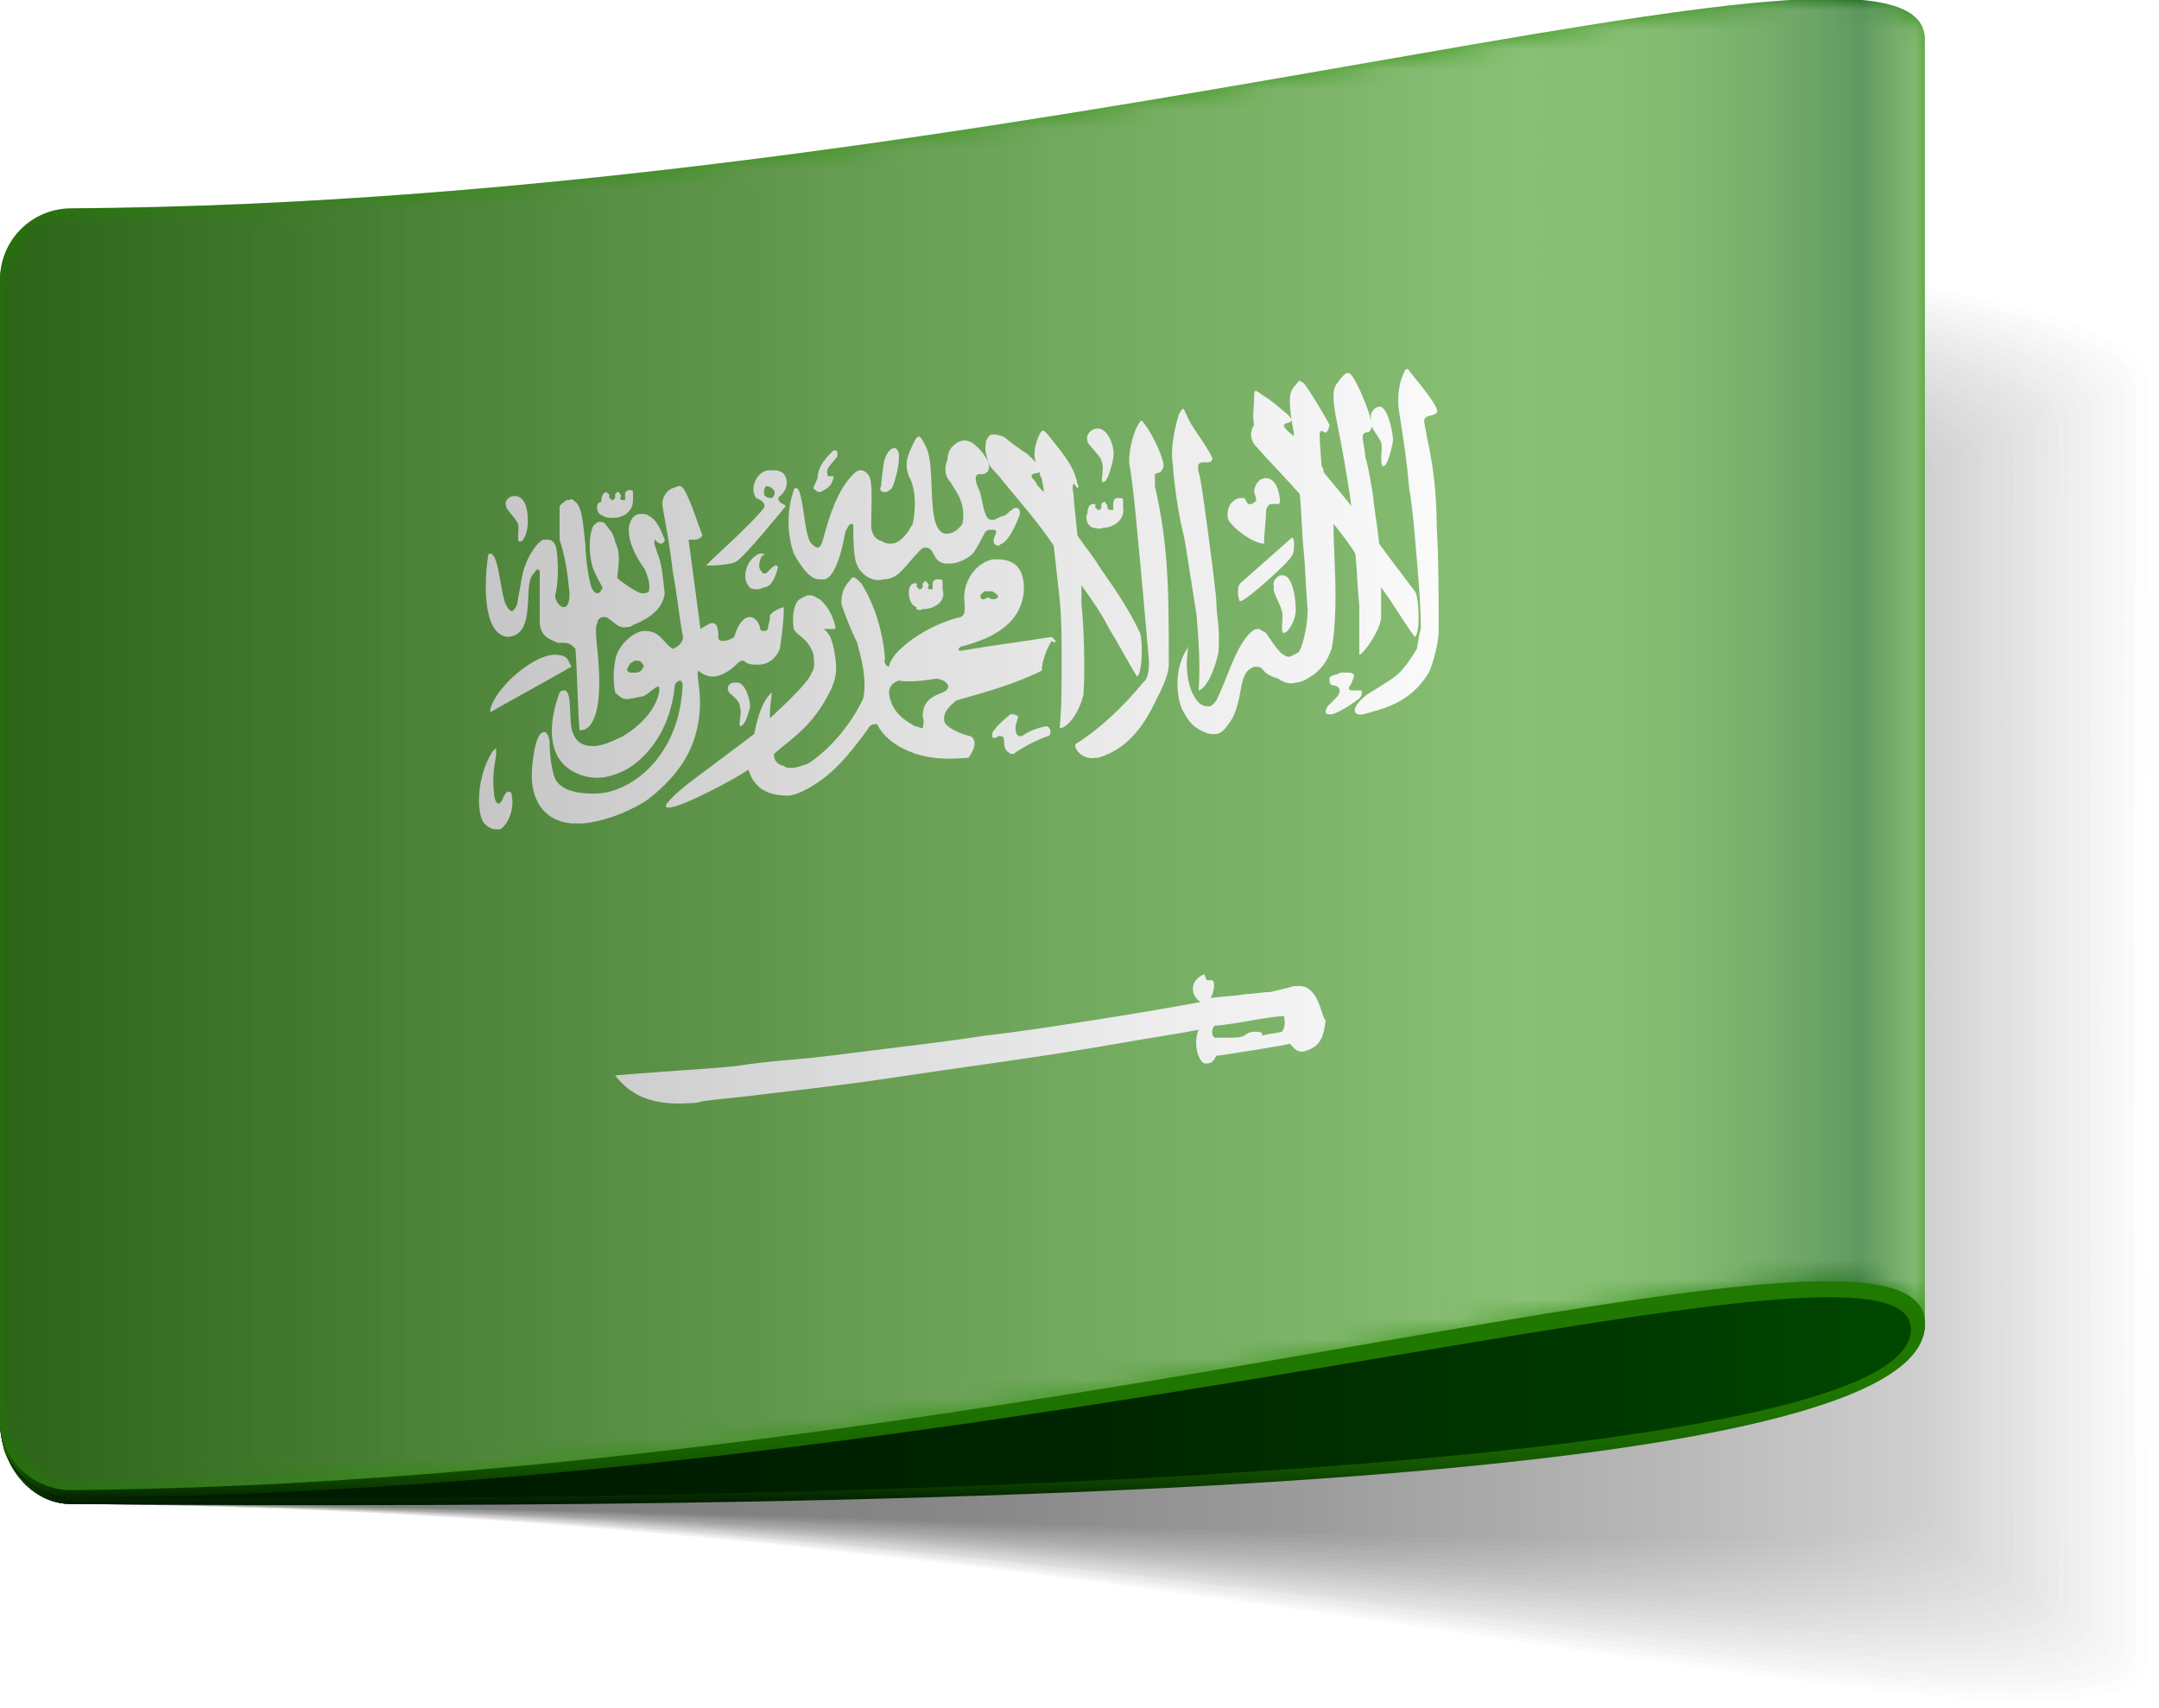 <?xml version="1.0" encoding="utf-8"?>
<!-- Generator: Adobe Illustrator 22.1.0, SVG Export Plug-In . SVG Version: 6.00 Build 0)  -->
<svg version="1.1" id="Layer_1" xmlns="http://www.w3.org/2000/svg" xmlns:xlink="http://www.w3.org/1999/xlink" x="0px" y="0px"
	 viewBox="0 0 108.8 86.1" style="enable-background:new 0 0 108.8 86.1;" xml:space="preserve">
<style type="text/css">
	.st0{fill:url(#SVGID_1_);}
	.st1{fill:url(#SVGID_2_);}
	.st2{fill:url(#SVGID_3_);}
	.st3{fill:url(#SVGID_4_);}
	.st4{fill:url(#SVGID_5_);}
	.st5{fill:url(#SVGID_6_);}
	.st6{fill:url(#SVGID_7_);}
	.st7{fill:url(#SVGID_8_);}
	.st8{fill:url(#SVGID_9_);}
	.st9{fill:url(#SVGID_10_);}
	.st10{fill:url(#SVGID_11_);}
	.st11{fill:url(#SVGID_12_);}
	.st12{fill:url(#SVGID_13_);}
	.st13{fill:url(#SVGID_14_);}
	.st14{fill:url(#SVGID_15_);}
	.st15{fill:url(#SVGID_16_);}
	.st16{fill:url(#SVGID_17_);}
	.st17{fill:url(#SVGID_18_);}
	.st18{fill:url(#SVGID_19_);}
	.st19{fill:url(#SVGID_20_);}
	.st20{fill:url(#SVGID_21_);}
	.st21{fill:url(#SVGID_22_);}
	.st22{fill:url(#SVGID_23_);}
	.st23{fill:url(#SVGID_24_);}
	.st24{fill:url(#SVGID_25_);}
	.st25{fill:url(#SVGID_26_);}
	.st26{fill:url(#SVGID_27_);}
	.st27{fill:url(#SVGID_28_);}
	.st28{fill:url(#SVGID_29_);}
	.st29{fill:url(#SVGID_30_);}
	.st30{fill:url(#SVGID_31_);}
	.st31{fill:url(#SVGID_32_);}
	.st32{fill:url(#SVGID_33_);}
	.st33{fill:url(#SVGID_34_);}
	.st34{fill:url(#SVGID_35_);}
	.st35{fill:url(#SVGID_36_);}
	.st36{fill:url(#SVGID_37_);}
	.st37{fill:url(#SVGID_38_);}
	.st38{fill:url(#SVGID_39_);}
	.st39{fill:url(#SVGID_40_);}
	.st40{fill:url(#SVGID_41_);}
	.st41{fill:url(#SVGID_42_);}
	.st42{fill:url(#SVGID_43_);}
	.st43{fill:url(#SVGID_44_);}
	.st44{fill:url(#SVGID_45_);}
	.st45{fill:url(#SVGID_46_);}
	.st46{fill:url(#SVGID_47_);}
	.st47{fill:url(#SVGID_48_);}
	.st48{fill:url(#SVGID_49_);}
	.st49{fill:url(#SVGID_50_);}
	.st50{fill:url(#SVGID_51_);}
	.st51{fill:url(#SVGID_52_);}
	.st52{fill:url(#SVGID_53_);}
	.st53{filter:url(#Adobe_OpacityMaskFilter);}
	.st54{fill:url(#SVGID_55_);}
	.st55{opacity:0.38;mask:url(#SVGID_54_);}
	.st56{fill:url(#SVGID_56_);}
</style>
<g>
	<g>
		<g>
			<linearGradient id="SVGID_1_" gradientUnits="userSpaceOnUse" x1="1.000000e-03" y1="48.597" x2="108.78" y2="48.597">
				<stop  offset="0.375" style="stop-color:#FFFFFF"/>
				<stop  offset="1" style="stop-color:#FFFFFF"/>
			</linearGradient>
			<path class="st0" d="M3.6,11.1c-2,0-3.6,1.4-3.6,3.1c0,17.4,0,39.8,0,57.4c0,2.3,1.6,4.2,3.6,4.2C57,76.4,108.8,91.7,108.8,84
				c0-19.2,0-45.5,0-64.7C108.8,11.4,57,11.1,3.6,11.1z"/>
			<linearGradient id="SVGID_2_" gradientUnits="userSpaceOnUse" x1="1.000000e-03" y1="48.375" x2="108.221" y2="48.375">
				<stop  offset="0.375" style="stop-color:#F9F9F9"/>
				<stop  offset="1" style="stop-color:#FDFDFD"/>
			</linearGradient>
			<path class="st1" d="M3.6,11.1c-2,0-3.6,1.4-3.6,3.1c0,17.4,0,39.8,0,57.4c0,2.3,1.6,4.2,3.6,4.2c53.1,0.3,104.6,15.3,104.6,7.8
				c-0.1-19-0.1-45.1,0-64.1C108.2,11.8,56.7,11.1,3.6,11.1z"/>
			<linearGradient id="SVGID_3_" gradientUnits="userSpaceOnUse" x1="1.000000e-03" y1="48.169" x2="107.661" y2="48.169">
				<stop  offset="0.375" style="stop-color:#F3F3F3"/>
				<stop  offset="1" style="stop-color:#FAFAFA"/>
			</linearGradient>
			<path class="st2" d="M3.6,11.1c-2,0-3.6,1.4-3.6,3.1c0,17.4,0,39.8,0,57.4c0,2.3,1.6,4.2,3.6,4.2c52.8,0.3,104.1,14.8,104,7.4
				c-0.1-18.8-0.1-44.7,0-63.5C107.7,12.3,56.5,11.1,3.6,11.1z"/>
			<linearGradient id="SVGID_4_" gradientUnits="userSpaceOnUse" x1="1.000000e-03" y1="47.963" x2="107.101" y2="47.963">
				<stop  offset="0.375" style="stop-color:#EDEDED"/>
				<stop  offset="0.837" style="stop-color:#F4F4F4"/>
				<stop  offset="1" style="stop-color:#F8F8F8"/>
			</linearGradient>
			<path class="st3" d="M3.6,11.1c-2,0-3.6,1.4-3.6,3.1c0,17.4,0,39.8,0,57.4c0,2.3,1.6,4.2,3.6,4.2c52.5,0.3,103.5,14.2,103.5,7.1
				c-0.1-18.6-0.1-44.3,0-62.9C107.1,12.7,56.2,11.1,3.6,11.1z"/>
			<linearGradient id="SVGID_5_" gradientUnits="userSpaceOnUse" x1="1.000000e-03" y1="47.757" x2="106.541" y2="47.757">
				<stop  offset="0.375" style="stop-color:#E7E7E7"/>
				<stop  offset="0.749" style="stop-color:#EEEEEE"/>
				<stop  offset="1" style="stop-color:#F6F6F6"/>
			</linearGradient>
			<path class="st4" d="M3.6,11.1c-2,0-3.6,1.4-3.6,3.1c0,17.4,0,39.8,0,57.4c0,2.3,1.6,4.2,3.6,4.2c52.3,0.3,102.9,13.6,102.9,6.7
				c-0.1-18.4-0.1-43.9,0-62.2C106.6,13.1,55.9,11.2,3.6,11.1z"/>
			<linearGradient id="SVGID_6_" gradientUnits="userSpaceOnUse" x1="1.000000e-03" y1="47.552" x2="105.981" y2="47.552">
				<stop  offset="0.375" style="stop-color:#E1E1E1"/>
				<stop  offset="0.694" style="stop-color:#E8E8E8"/>
				<stop  offset="1" style="stop-color:#F4F4F4"/>
			</linearGradient>
			<path class="st5" d="M3.6,11.1c-2,0-3.6,1.4-3.6,3.1c0,17.4,0,39.8,0,57.4c0,2.3,1.6,4.2,3.6,4.2C55.6,76,106,88.8,106,82.1
				c-0.1-18.2-0.1-43.5,0-61.6C106,13.5,55.6,11.2,3.6,11.1z"/>
			<linearGradient id="SVGID_7_" gradientUnits="userSpaceOnUse" x1="1.000000e-03" y1="47.347" x2="105.421" y2="47.347">
				<stop  offset="0.375" style="stop-color:#DBDBDB"/>
				<stop  offset="0.664" style="stop-color:#E2E2E2"/>
				<stop  offset="1" style="stop-color:#F1F1F1"/>
			</linearGradient>
			<path class="st6" d="M3.6,11.1c-2,0-3.6,1.4-3.6,3.1c0,17.4,0,39.8,0,57.4c0,2.3,1.6,4.2,3.6,4.2c51.7,0.3,101.8,12.5,101.8,5.9
				c-0.1-18-0.1-43.1,0-61C105.4,13.9,55.3,11.2,3.6,11.1z"/>
			<linearGradient id="SVGID_8_" gradientUnits="userSpaceOnUse" x1="1.000000e-03" y1="47.142" x2="104.862" y2="47.142">
				<stop  offset="0.375" style="stop-color:#D5D5D5"/>
				<stop  offset="0.633" style="stop-color:#DCDCDC"/>
				<stop  offset="1" style="stop-color:#EFEFEF"/>
			</linearGradient>
			<path class="st7" d="M3.6,11.1c-2,0-3.6,1.4-3.6,3.1c0,17.4,0,39.8,0,57.4c0,2.3,1.6,4.2,3.6,4.2c51.4,0.3,101.3,12,101.2,5.5
				c-0.1-17.8-0.1-42.6,0-60.4C104.9,14.3,55,11.2,3.6,11.1z"/>
			<linearGradient id="SVGID_9_" gradientUnits="userSpaceOnUse" x1="1.000000e-03" y1="46.938" x2="104.302" y2="46.938">
				<stop  offset="0.375" style="stop-color:#CFCFCF"/>
				<stop  offset="0.609" style="stop-color:#D6D6D6"/>
				<stop  offset="0.951" style="stop-color:#EAEAEA"/>
				<stop  offset="1" style="stop-color:#EDEDED"/>
			</linearGradient>
			<path class="st8" d="M3.6,11.1c-2,0-3.6,1.4-3.6,3.1c0,17.4,0,39.8,0,57.4c0,2.3,1.6,4.2,3.6,4.2c51.1,0.2,100.7,11.4,100.7,5.2
				c-0.1-17.6-0.1-42.2,0-59.8C104.3,14.7,54.8,11.1,3.6,11.1z"/>
			<linearGradient id="SVGID_10_" gradientUnits="userSpaceOnUse" x1="1.000000e-03" y1="46.733" x2="103.742" y2="46.733">
				<stop  offset="0.375" style="stop-color:#C9C9C9"/>
				<stop  offset="0.594" style="stop-color:#D0D0D0"/>
				<stop  offset="0.914" style="stop-color:#E4E4E4"/>
				<stop  offset="1" style="stop-color:#EAEAEA"/>
			</linearGradient>
			<path class="st9" d="M3.6,11.1c-2,0-3.6,1.4-3.6,3.1c0,17.4,0,39.8,0,57.4c0,2.3,1.6,4.2,3.6,4.2c50.8,0.2,100.1,10.8,100.1,4.8
				c-0.1-17.4-0.1-41.8,0-59.2C103.8,15.2,54.5,11.1,3.6,11.1z"/>
			<linearGradient id="SVGID_11_" gradientUnits="userSpaceOnUse" x1="1.000000e-03" y1="46.53" x2="103.182" y2="46.53">
				<stop  offset="0.375" style="stop-color:#C3C3C3"/>
				<stop  offset="0.578" style="stop-color:#CACACA"/>
				<stop  offset="0.874" style="stop-color:#DEDEDE"/>
				<stop  offset="1" style="stop-color:#E8E8E8"/>
			</linearGradient>
			<path class="st10" d="M3.6,11.1c-2,0-3.6,1.4-3.6,3.1c0,17.4,0,39.8,0,57.4c0,2.3,1.6,4.2,3.6,4.2c50.6,0.2,99.6,10.3,99.6,4.4
				c-0.1-17.2-0.1-41.4,0-58.6C103.2,15.6,54.2,11.1,3.6,11.1z"/>
			<linearGradient id="SVGID_12_" gradientUnits="userSpaceOnUse" x1="1.000000e-03" y1="46.327" x2="102.622" y2="46.327">
				<stop  offset="0.375" style="stop-color:#BCBCBC"/>
				<stop  offset="0.561" style="stop-color:#C3C3C3"/>
				<stop  offset="0.833" style="stop-color:#D7D7D7"/>
				<stop  offset="1" style="stop-color:#E6E6E6"/>
			</linearGradient>
			<path class="st11" d="M3.6,11.1c-2,0-3.6,1.4-3.6,3.1c0,17.4,0,39.8,0,57.4c0,2.3,1.6,4.2,3.6,4.2c50.3,0.2,99,9.7,99,4
				c-0.1-17-0.1-41,0-58C102.6,16,53.9,11.2,3.6,11.1z"/>
			<linearGradient id="SVGID_13_" gradientUnits="userSpaceOnUse" x1="1.000000e-03" y1="46.124" x2="102.062" y2="46.124">
				<stop  offset="0.375" style="stop-color:#B6B6B6"/>
				<stop  offset="0.55" style="stop-color:#BDBDBD"/>
				<stop  offset="0.806" style="stop-color:#D1D1D1"/>
				<stop  offset="1" style="stop-color:#E4E4E4"/>
			</linearGradient>
			<path class="st12" d="M3.6,11.1c-2,0-3.6,1.4-3.6,3.1c0,17.4,0,39.8,0,57.4c0,2.3,1.6,4.2,3.6,4.2c50,0.2,98.5,9.1,98.4,3.7
				c-0.1-16.8-0.1-40.6,0-57.4C102.1,16.4,53.6,11.2,3.6,11.1z"/>
			<linearGradient id="SVGID_14_" gradientUnits="userSpaceOnUse" x1="1.000000e-03" y1="45.922" x2="101.503" y2="45.922">
				<stop  offset="0.375" style="stop-color:#B0B0B0"/>
				<stop  offset="0.543" style="stop-color:#B7B7B7"/>
				<stop  offset="0.788" style="stop-color:#CBCBCB"/>
				<stop  offset="1" style="stop-color:#E1E1E1"/>
			</linearGradient>
			<path class="st13" d="M3.6,11.1c-2,0-3.6,1.4-3.6,3.1c0,17.4,0,39.8,0,57.4c0,2.3,1.6,4.2,3.6,4.2c49.7,0.2,97.9,8.6,97.9,3.3
				c-0.1-16.6-0.1-40.2,0-56.8C101.5,16.8,53.4,11.2,3.6,11.1z"/>
			<linearGradient id="SVGID_15_" gradientUnits="userSpaceOnUse" x1="1.000000e-03" y1="45.721" x2="100.943" y2="45.721">
				<stop  offset="0.375" style="stop-color:#AAAAAA"/>
				<stop  offset="0.534" style="stop-color:#B1B1B1"/>
				<stop  offset="0.767" style="stop-color:#C5C5C5"/>
				<stop  offset="1" style="stop-color:#DFDFDF"/>
			</linearGradient>
			<path class="st14" d="M3.6,11.1c-2,0-3.6,1.4-3.6,3.1c0,17.4,0,39.8,0,57.4c0,2.3,1.6,4.2,3.6,4.2c49.4,0.2,97.3,8,97.3,2.9
				c-0.1-16.3-0.1-39.8,0-56.2C101,17.2,53.1,11.2,3.6,11.1z"/>
			<linearGradient id="SVGID_16_" gradientUnits="userSpaceOnUse" x1="1.000000e-03" y1="45.521" x2="100.383" y2="45.521">
				<stop  offset="0.375" style="stop-color:#A4A4A4"/>
				<stop  offset="0.526" style="stop-color:#ABABAB"/>
				<stop  offset="0.748" style="stop-color:#BFBFBF"/>
				<stop  offset="1" style="stop-color:#DDDDDD"/>
			</linearGradient>
			<path class="st15" d="M3.6,11.1c-2,0-3.6,1.4-3.6,3.1c0,17.4,0,39.8,0,57.4c0,2.3,1.6,4.2,3.6,4.2c49.1,0.2,96.8,7.4,96.8,2.5
				c-0.1-16.1-0.1-39.4,0-55.5C100.4,17.7,52.8,11.2,3.6,11.1z"/>
			<linearGradient id="SVGID_17_" gradientUnits="userSpaceOnUse" x1="1.000000e-03" y1="45.322" x2="99.823" y2="45.322">
				<stop  offset="0.375" style="stop-color:#9E9E9E"/>
				<stop  offset="0.521" style="stop-color:#A5A5A5"/>
				<stop  offset="0.735" style="stop-color:#B9B9B9"/>
				<stop  offset="0.99" style="stop-color:#D9D9D9"/>
				<stop  offset="1" style="stop-color:#DADADA"/>
			</linearGradient>
			<path class="st16" d="M3.6,11.1c-2,0-3.6,1.4-3.6,3.1c0,17.4,0,39.8,0,57.4c0,2.3,1.6,4.2,3.6,4.2c48.9,0.2,96.2,6.9,96.2,2.1
				c-0.1-15.9-0.1-39,0-54.9C99.8,18.1,52.5,11.2,3.6,11.1z"/>
			<linearGradient id="SVGID_18_" gradientUnits="userSpaceOnUse" x1="1.000000e-03" y1="45.124" x2="99.263" y2="45.124">
				<stop  offset="0.375" style="stop-color:#989898"/>
				<stop  offset="0.515" style="stop-color:#9F9F9F"/>
				<stop  offset="0.72" style="stop-color:#B3B3B3"/>
				<stop  offset="0.963" style="stop-color:#D3D3D3"/>
				<stop  offset="1" style="stop-color:#D8D8D8"/>
			</linearGradient>
			<path class="st17" d="M3.6,11.1c-2,0-3.6,1.4-3.6,3.1c0,17.4,0,39.8,0,57.4c0,2.3,1.6,4.2,3.6,4.2c48.6,0.1,95.7,6.3,95.6,1.8
				c-0.1-15.7-0.1-38.6,0-54.3C99.3,18.5,52.2,11.2,3.6,11.1z"/>
			<linearGradient id="SVGID_19_" gradientUnits="userSpaceOnUse" x1="1.000000e-03" y1="44.929" x2="98.704" y2="44.929">
				<stop  offset="0.375" style="stop-color:#929292"/>
				<stop  offset="0.509" style="stop-color:#999999"/>
				<stop  offset="0.706" style="stop-color:#ADADAD"/>
				<stop  offset="0.94" style="stop-color:#CDCDCD"/>
				<stop  offset="1" style="stop-color:#D6D6D6"/>
			</linearGradient>
			<path class="st18" d="M3.6,11.1c-2,0-3.6,1.4-3.6,3.1c0,17.4,0,39.8,0,57.4c0,2.3,1.6,4.2,3.6,4.2c48.3,0.1,95.1,5.7,95.1,1.4
				c-0.1-15.5-0.1-38.2,0-53.7C98.7,18.9,52,11.2,3.6,11.1z"/>
			<linearGradient id="SVGID_20_" gradientUnits="userSpaceOnUse" x1="1.000000e-03" y1="44.735" x2="98.144" y2="44.735">
				<stop  offset="0.375" style="stop-color:#8C8C8C"/>
				<stop  offset="0.504" style="stop-color:#939393"/>
				<stop  offset="0.693" style="stop-color:#A7A7A7"/>
				<stop  offset="0.918" style="stop-color:#C7C7C7"/>
				<stop  offset="1" style="stop-color:#D4D4D4"/>
			</linearGradient>
			<path class="st19" d="M3.6,11.1c-2,0-3.6,1.4-3.6,3.1c0,17.4,0,39.8,0,57.4c0,2.3,1.6,4.2,3.6,4.2c48,0.1,94.5,5.2,94.5,1
				c-0.1-15.3-0.1-37.8,0-53.1C98.2,19.3,51.7,11.2,3.6,11.1z"/>
			<linearGradient id="SVGID_21_" gradientUnits="userSpaceOnUse" x1="1.000000e-03" y1="44.544" x2="97.584" y2="44.544">
				<stop  offset="0.375" style="stop-color:#868686"/>
				<stop  offset="0.501" style="stop-color:#8D8D8D"/>
				<stop  offset="0.685" style="stop-color:#A1A1A1"/>
				<stop  offset="0.903" style="stop-color:#C1C1C1"/>
				<stop  offset="1" style="stop-color:#D1D1D1"/>
			</linearGradient>
			<path class="st20" d="M3.6,11.1c-2,0-3.6,1.4-3.6,3.1c0,17.4,0,39.8,0,57.4c0,2.3,1.6,4.2,3.6,4.2c47.7,0.1,94,4.6,94,0.6
				c-0.1-15.1-0.1-37.4,0-52.5C97.6,19.7,51.4,11.2,3.6,11.1z"/>
			<linearGradient id="SVGID_22_" gradientUnits="userSpaceOnUse" x1="1.000000e-03" y1="44.367" x2="97.024" y2="44.367">
				<stop  offset="0.375" style="stop-color:#808080"/>
				<stop  offset="0.496" style="stop-color:#878787"/>
				<stop  offset="0.674" style="stop-color:#9B9B9B"/>
				<stop  offset="0.885" style="stop-color:#BBBBBB"/>
				<stop  offset="1" style="stop-color:#CFCFCF"/>
			</linearGradient>
			<path class="st21" d="M3.6,11.1c-2,0-3.6,1.4-3.6,3.1c0,17.4,0,39.8,0,57.4c0,2.3,1.6,4.2,3.6,4.2C51.1,75.9,97.1,79.8,97,76
				c0-14.9,0-37,0-51.9C97.1,20.2,51.1,11.5,3.6,11.1z"/>
		</g>
		<g>
			<g>
				<linearGradient id="SVGID_23_" gradientUnits="userSpaceOnUse" x1="1.000000e-03" y1="67.055" x2="97.024" y2="67.055">
					<stop  offset="0" style="stop-color:#001A00"/>
					<stop  offset="0.328" style="stop-color:#001D00"/>
					<stop  offset="0.591" style="stop-color:#002700"/>
					<stop  offset="0.83" style="stop-color:#003800"/>
					<stop  offset="1" style="stop-color:#004900"/>
				</linearGradient>
				<path class="st22" d="M0,71.6c0,2.3,1.6,4.2,3.6,4.2c47.5,0.3,93.4-1.9,93.4-9C97,45.2,0,71.6,0,71.6z"/>
				<g>
					<linearGradient id="SVGID_24_" gradientUnits="userSpaceOnUse" x1="48.513" y1="58.308" x2="48.513" y2="75.819">
						<stop  offset="0.35" style="stop-color:#207900"/>
						<stop  offset="0.645" style="stop-color:#1F7700"/>
						<stop  offset="0.752" style="stop-color:#1D7000"/>
						<stop  offset="0.828" style="stop-color:#196500"/>
						<stop  offset="0.889" style="stop-color:#135400"/>
						<stop  offset="0.941" style="stop-color:#0C3E00"/>
						<stop  offset="0.987" style="stop-color:#032300"/>
						<stop  offset="1" style="stop-color:#001A00"/>
					</linearGradient>
					<path class="st23" d="M0,71.6L0,71.6c0,2.3,1.6,4.2,3.6,4.2c47.5,0.4,93.3-1.1,93.4-9C97,45.2,0,71.6,0,71.6z M3.6,75.5
						c-0.1,0-0.3,0-0.4,0c-1.5-0.2-2.7-1.3-3.1-2.7C0.6,74.3,2,75.5,3.6,75.5c47.5-0.3,92.7-14.9,92.7-8.5
						C96.3,73.6,51.1,75.8,3.6,75.5z"/>
				</g>
			</g>
			<linearGradient id="SVGID_25_" gradientUnits="userSpaceOnUse" x1="1.000000e-03" y1="37.598" x2="97.024" y2="37.598">
				<stop  offset="0" style="stop-color:#207900"/>
				<stop  offset="2.097060e-02" style="stop-color:#227B02"/>
				<stop  offset="0.243" style="stop-color:#338C13"/>
				<stop  offset="0.487" style="stop-color:#3D961D"/>
				<stop  offset="0.791" style="stop-color:#409920"/>
				<stop  offset="0.842" style="stop-color:#3D961E"/>
				<stop  offset="0.882" style="stop-color:#338C19"/>
				<stop  offset="0.919" style="stop-color:#227B11"/>
				<stop  offset="0.954" style="stop-color:#0A6305"/>
				<stop  offset="0.966" style="stop-color:#005900"/>
				<stop  offset="1" style="stop-color:#409920"/>
			</linearGradient>
			<path class="st24" d="M3.6,10.5L3.6,10.5c-2,0-3.6,1.6-3.6,3.6c0,19.1,0,38.3,0,57.4c0,2,1.6,3.6,3.6,3.6
				c47.5-0.4,93.5-16.1,93.4-8.4c0-21.6,0-43.1,0-64.7C97.1-5.6,51.2,10.2,3.6,10.5z"/>
			<g>
				<linearGradient id="SVGID_26_" gradientUnits="userSpaceOnUse" x1="-1.009678e-03" y1="22.919" x2="97.025" y2="22.919">
					<stop  offset="0" style="stop-color:#DFDFDF"/>
					<stop  offset="2.097060e-02" style="stop-color:#E1E1E1"/>
					<stop  offset="0.243" style="stop-color:#F2F2F2"/>
					<stop  offset="0.487" style="stop-color:#FCFCFC"/>
					<stop  offset="0.791" style="stop-color:#FFFFFF"/>
					<stop  offset="0.842" style="stop-color:#FCFCFC"/>
					<stop  offset="0.882" style="stop-color:#F2F2F2"/>
					<stop  offset="0.919" style="stop-color:#E1E1E1"/>
					<stop  offset="0.954" style="stop-color:#C9C9C9"/>
					<stop  offset="0.966" style="stop-color:#BFBFBF"/>
					<stop  offset="1" style="stop-color:#FFFFFF"/>
				</linearGradient>
				<path class="st25" d="M55.5,23.2c0.2,0.5-0.1,1.1,0.1,1.1c0,0,0,0,0,0c0.2,0,0.4-0.7,0.5-1.2c0.1-0.5-0.2-1.4-0.7-1.5
					c0,0-0.1,0-0.1,0c-0.3,0-0.6,0.3-0.5,0.6C54.7,22.3,55.4,22.9,55.5,23.2z"/>
				<linearGradient id="SVGID_27_" gradientUnits="userSpaceOnUse" x1="-5.253800e-04" y1="29.111" x2="97.025" y2="29.111">
					<stop  offset="0" style="stop-color:#DFDFDF"/>
					<stop  offset="2.097060e-02" style="stop-color:#E1E1E1"/>
					<stop  offset="0.243" style="stop-color:#F2F2F2"/>
					<stop  offset="0.487" style="stop-color:#FCFCFC"/>
					<stop  offset="0.791" style="stop-color:#FFFFFF"/>
					<stop  offset="0.842" style="stop-color:#FCFCFC"/>
					<stop  offset="0.882" style="stop-color:#F2F2F2"/>
					<stop  offset="0.919" style="stop-color:#E1E1E1"/>
					<stop  offset="0.954" style="stop-color:#C9C9C9"/>
					<stop  offset="0.966" style="stop-color:#BFBFBF"/>
					<stop  offset="1" style="stop-color:#FFFFFF"/>
				</linearGradient>
				<path class="st26" d="M50.5,24.2c0.9,1.1,1.8,2.1,2.6,3.3c0.1,0.9,0.2,1.8,0.3,2.7c0.1,1,0.1,2.1,0.1,3.2c0,1.1,0,2.3-0.1,3.3
					c0.4,0,1-0.8,1.2-1.7c0.1-1.3,0-3.8-0.1-4.5c0-0.3,0-0.7,0-1c0.5,0.7,1,1.4,1.4,2.2c0.5,0.8,0.9,1.6,1.4,2.4
					c0.3-0.2,0.3-2.1,0.1-2.3c-0.7-1.5-1.8-2.9-2.1-3.4c-0.1-0.2-0.5-0.7-1-1.4c-0.1-1-0.2-1.8-0.2-2.1c-0.1-0.4,0-0.5,0-0.5
					c0,0,0.1,0,0.1,0.1c0,0,0.1,0.1,0.1,0.1c0,0,0.1-0.1,0-0.2c-0.2-1-0.8-1.6-1.5-2.5c-0.1-0.1-0.2-0.2-0.2-0.2
					c-0.1,0-0.2,0.1-0.3,0.4c-0.2,0.5-0.2,0.9-0.1,1.2c-0.1-0.1-0.2-0.2-0.4-0.4c-0.6-0.4-0.6-0.4-1.1-0.8c-0.1-0.1-0.4-0.2-0.6-0.2
					c0,0,0,0-0.1,0c-0.1,0-0.2,0.1-0.3,0.3c-0.1,0.5,0,0.7,0.1,1.1C49.9,23.6,50.3,23.9,50.5,24.2z M52.4,23.8c0,0.1,0,0.2,0.1,0.3
					c0,0.2,0.1,0.4,0.1,0.7c-0.2-0.2-0.4-0.4-0.4-0.5C51.7,23.8,52.2,23.9,52.4,23.8z"/>
				<linearGradient id="SVGID_28_" gradientUnits="userSpaceOnUse" x1="-2.004059e-04" y1="25.855" x2="97.024" y2="25.855">
					<stop  offset="0" style="stop-color:#DFDFDF"/>
					<stop  offset="2.097060e-02" style="stop-color:#E1E1E1"/>
					<stop  offset="0.243" style="stop-color:#F2F2F2"/>
					<stop  offset="0.487" style="stop-color:#FCFCFC"/>
					<stop  offset="0.791" style="stop-color:#FFFFFF"/>
					<stop  offset="0.842" style="stop-color:#FCFCFC"/>
					<stop  offset="0.882" style="stop-color:#F2F2F2"/>
					<stop  offset="0.919" style="stop-color:#E1E1E1"/>
					<stop  offset="0.954" style="stop-color:#C9C9C9"/>
					<stop  offset="0.966" style="stop-color:#BFBFBF"/>
					<stop  offset="1" style="stop-color:#FFFFFF"/>
				</linearGradient>
				<path class="st27" d="M55.1,26.6c0.1,0,0.3,0.1,0.5,0c0.5,0,1.1-0.4,1-1c0-0.1,0-0.3,0-0.4c0-0.1-0.1-0.1-0.2-0.1c0,0,0,0-0.1,0
					c-0.1,0-0.2,0.1-0.2,0.3c0,0.1,0,0.2,0,0.3c0,0,0,0-0.1,0c-0.1,0-0.2,0-0.2-0.2c0-0.1-0.1-0.1-0.1-0.2c0,0-0.1,0-0.1,0
					c0,0-0.1,0.1-0.1,0.1c0,0.1,0,0.1,0,0.2c0,0-0.1,0.1-0.1,0.1c0,0-0.1,0-0.1,0c0,0,0-0.1-0.1-0.1c0-0.1,0-0.1,0-0.2
					c0,0-0.1,0-0.1,0c-0.3,0-0.3,0.4-0.3,0.5C54.7,25.9,54.7,26.5,55.1,26.6z"/>
				<linearGradient id="SVGID_29_" gradientUnits="userSpaceOnUse" x1="-4.598233e-03" y1="36.991" x2="97.028" y2="36.991">
					<stop  offset="0" style="stop-color:#DFDFDF"/>
					<stop  offset="2.097060e-02" style="stop-color:#E1E1E1"/>
					<stop  offset="0.243" style="stop-color:#F2F2F2"/>
					<stop  offset="0.487" style="stop-color:#FCFCFC"/>
					<stop  offset="0.791" style="stop-color:#FFFFFF"/>
					<stop  offset="0.842" style="stop-color:#FCFCFC"/>
					<stop  offset="0.882" style="stop-color:#F2F2F2"/>
					<stop  offset="0.919" style="stop-color:#E1E1E1"/>
					<stop  offset="0.954" style="stop-color:#C9C9C9"/>
					<stop  offset="0.966" style="stop-color:#BFBFBF"/>
					<stop  offset="1" style="stop-color:#FFFFFF"/>
				</linearGradient>
				<path class="st28" d="M50.8,37.9c0,0,0.1,0.1,0.2,0.1c0.1,0,0.1,0,0.2-0.1c0.5-0.3,0.8-0.5,1.6-0.8c0.2,0,0.2-0.5-0.1-0.5
					c-0.4,0.1-0.8,0.2-1.2,0.5c0,0-0.1,0-0.1,0c-0.1,0-0.2-0.1-0.2-0.2c-0.1-0.3,0.1-0.6,0.1-0.8c0,0-0.1-0.1-0.3-0.1
					c-0.1,0-0.1,0-0.2,0.1c0,0-0.5,0.4-0.7,0.7C50,36.9,50,37,50,37.1c0,0.1,0.1,0.1,0.1,0.1c0.1,0,0.2-0.1,0.2-0.1c0,0,0.1,0,0.1,0
					c0.2,0,0.2,0.1,0.2,0.3C50.6,37.8,50.8,37.9,50.8,37.9z"/>
				<linearGradient id="SVGID_30_" gradientUnits="userSpaceOnUse" x1="3.766649e-03" y1="29.642" x2="97.021" y2="29.642">
					<stop  offset="0" style="stop-color:#DFDFDF"/>
					<stop  offset="2.097060e-02" style="stop-color:#E1E1E1"/>
					<stop  offset="0.243" style="stop-color:#F2F2F2"/>
					<stop  offset="0.487" style="stop-color:#FCFCFC"/>
					<stop  offset="0.791" style="stop-color:#FFFFFF"/>
					<stop  offset="0.842" style="stop-color:#FCFCFC"/>
					<stop  offset="0.882" style="stop-color:#F2F2F2"/>
					<stop  offset="0.919" style="stop-color:#E1E1E1"/>
					<stop  offset="0.954" style="stop-color:#C9C9C9"/>
					<stop  offset="0.966" style="stop-color:#BFBFBF"/>
					<stop  offset="1" style="stop-color:#FFFFFF"/>
				</linearGradient>
				<path class="st29" d="M57.6,29.9c0.1,1.1,0.2,2.3,0.3,3.4c0,0.3,0,0.9-0.3,1.1c-0.8,1-2.1,2.3-3.4,3.1c-0.1,0.2,0.3,0.8,1,0.7
					c0,0,0,0,0.1,0c1.1-0.3,2.1-1.1,2.9-2.8c0.2-0.4,0.7-1.3,0.7-1.9c0-1.8,0-3.5-0.1-4.9c-0.1-1.5-0.3-2.8-0.6-4.1
					c0-0.3,0-0.6,0-0.6c0.1-0.1,0.3,0,0.4-0.3c0.2-0.2-0.5-1.7-0.9-2.2c-0.1-0.1-0.1-0.2-0.2-0.2l0,0c0,0-0.1,0.1-0.2,0.3
					c-0.2,0.4-0.4,1.1-0.4,1.8c0.2,1.2,0.3,2.3,0.4,3.4C57.4,27.7,57.5,28.8,57.6,29.9z"/>
				<linearGradient id="SVGID_31_" gradientUnits="userSpaceOnUse" x1="1.677213e-03" y1="28.114" x2="97.023" y2="28.114">
					<stop  offset="0" style="stop-color:#DFDFDF"/>
					<stop  offset="2.097060e-02" style="stop-color:#E1E1E1"/>
					<stop  offset="0.243" style="stop-color:#F2F2F2"/>
					<stop  offset="0.487" style="stop-color:#FCFCFC"/>
					<stop  offset="0.791" style="stop-color:#FFFFFF"/>
					<stop  offset="0.842" style="stop-color:#FCFCFC"/>
					<stop  offset="0.882" style="stop-color:#F2F2F2"/>
					<stop  offset="0.919" style="stop-color:#E1E1E1"/>
					<stop  offset="0.954" style="stop-color:#C9C9C9"/>
					<stop  offset="0.966" style="stop-color:#BFBFBF"/>
					<stop  offset="1" style="stop-color:#FFFFFF"/>
				</linearGradient>
				<path class="st30" d="M63.3,22.5c0.7,0.8,1.5,1.6,2.2,2.4c0.1,1,0.1,1.9,0.2,2.9c0.1,1,0.1,1.9,0.2,2.9c0,0.9-0.3,2.1-0.5,2.2
					c0,0-0.2,0.1-0.4,0.2c-0.1,0-0.2,0-0.3-0.1c-0.2,0-0.9-1.1-0.9-1.1c-0.2-0.1-0.3-0.2-0.4-0.2c-0.2,0-0.3,0.1-0.5,0.3
					c-0.7,0.8-1.1,2.3-1.6,3.3c-0.1,0.1-0.2,0.3-0.4,0.3c-0.1,0-0.3,0-0.5-0.2c-0.9-1-0.5-2.9-0.5-2.9c0,0,0,0,0,0.1
					c-0.9,1.2-0.5,2.9-0.3,3.2c0.3,0.6,0.6,0.9,1.1,1.1c0.2,0.1,0.3,0.1,0.5,0.1c0.3,0,0.5-0.2,0.7-0.5c0.6-0.7,0.6-2.1,0.8-2.4
					c0.1-0.3,0.3-0.4,0.5-0.5c0.1,0,0.3,0,0.4,0.1c0.2,0.3,0.5,0.4,0.8,0.5c0.3,0.2,0.6,0.3,0.9,0.2c0.3,0,0.6-0.2,0.9-0.4
					c0.4-0.3,0.7-0.7,0.9-1.3c0.1-0.4,0.2-1.4,0.2-2.7c0-1.2-0.1-2.6-0.1-3.6c0.4,0.5,0.8,1,1.1,1.5c0.1,0.9,0.1,1.7,0.2,2.6
					c0,0.9,0,1.7,0,2.5c0,0,0,0.1,0,0c0.2,0,1.1-1.3,1.1-1.9c0-0.5,0-1,0-1.5c0.6,0.8,1.1,1.7,1.7,2.5c0.3-0.2,0.2-2.1,0-2.3
					c-0.6-0.8-1.3-1.7-1.8-2.4c-0.1-1-0.3-2.1-0.3-2.4c-0.1-0.5-0.2-1.3-0.4-2c0-0.3-0.2-1-0.1-1.1c0.1-0.2,0.3,0,0.4-0.3
					c0.2-0.2-0.6-2.2-1-2.7c-0.1-0.1-0.1-0.1-0.2-0.1c-0.1,0-0.3,0.2-0.5,0.5c-0.3,0.3-0.2,1-0.1,1.6c0.3,1.5,0.6,3.1,0.8,4.6
					c-0.4-0.5-0.9-1.1-1.4-1.7c0-0.1,0-0.2-0.1-0.3c0,0-0.1-1.3-0.1-1.6c0-0.1,0-0.1,0.1-0.2c0,0,0,0,0,0c0.1,0.1,0.2,0.1,0.2,0.1h0
					c0.1,0,0.2-0.3,0.2-0.4c-0.4-0.7-0.8-1.4-1.3-2.1c-0.1,0-0.1-0.1-0.2-0.1l0,0c-0.1,0-0.1,0.1-0.2,0.2c-0.2,0.2-0.3,0.4-0.3,0.8
					c0,0.5,0.1,1.1,0.2,1.6c0,0.1,0,0.1,0,0.2c0,0-0.1-0.1-0.1-0.1c-1.1-0.9,0.5-0.3-0.2-1c-0.6-0.5-0.8-0.7-1.3-1
					c-0.1-0.1-0.3-0.2-0.3-0.2c-0.1,0-0.1,0.1-0.1,0.3c0,0.5-0.1,1,0,1.4C62.9,21.9,63.1,22.3,63.3,22.5z"/>
				<linearGradient id="SVGID_32_" gradientUnits="userSpaceOnUse" x1="1.022919e-03" y1="34.518" x2="97.024" y2="34.518">
					<stop  offset="0" style="stop-color:#DFDFDF"/>
					<stop  offset="2.097060e-02" style="stop-color:#E1E1E1"/>
					<stop  offset="0.243" style="stop-color:#F2F2F2"/>
					<stop  offset="0.487" style="stop-color:#FCFCFC"/>
					<stop  offset="0.791" style="stop-color:#FFFFFF"/>
					<stop  offset="0.842" style="stop-color:#FCFCFC"/>
					<stop  offset="0.882" style="stop-color:#F2F2F2"/>
					<stop  offset="0.919" style="stop-color:#E1E1E1"/>
					<stop  offset="0.954" style="stop-color:#C9C9C9"/>
					<stop  offset="0.966" style="stop-color:#BFBFBF"/>
					<stop  offset="1" style="stop-color:#FFFFFF"/>
				</linearGradient>
				<path class="st31" d="M53.2,32.3L53.2,32.3L53.2,32.3C53.2,32.3,53.2,32.3,53.2,32.3L53.2,32.3C53.2,32.3,53.2,32.3,53.2,32.3
					c-0.1-0.1-0.1-0.1-0.2-0.2c-1.9,0.3-2.8,0.4-4.6,0.7c0,0-0.1,0-0.1-0.1l0,0c0,0,0,0,0,0c0,0,0,0,0,0h0v0c0,0,0,0,0,0
					c0,0,0,0,0,0c0,0,0,0,0,0l0,0v0c0,0,0.1-0.1,0.1-0.1c1.1-0.3,3.1-0.9,3.2-2.9c0-1-0.4-1.6-1.6-1.5c-0.9,0.2-1.5,1.2-1.4,2.1
					c0,0.3,0.1,0.7-0.2,0.8c-1.7,0.4-3.5,1.7-3.6,2.5l0,0l0,0l0,0l0,0l0,0h0l0,0c-0.1,0-0.3-0.2-0.2-0.4c-0.1-1.3-0.5-2.7-1.2-3.8
					c-0.2-0.2-0.3-0.3-0.4-0.3c0,0,0,0,0,0l0,0c0,0,0,0,0,0l0,0c-0.1,0-0.1,0.1-0.3,0.3c-0.2,0.3-0.3,0.5-0.3,1c0,0.1,0.4,1.2,0.8,2
					c0.2,0.8,0.5,1.8,0.3,2.8c-0.6,1.3-1.7,2.6-2.8,3.3c-0.3,0.1-0.6,0.2-0.8,0.2c-0.2,0-0.3,0-0.4-0.1c0,0,0,0,0,0
					C39,38.5,39,38.1,39,38v0c0.9-0.8,2-1.4,2.9-3.3c0.3-0.7,0.3-1.1,0.1-2.1c-0.1-0.4-0.2-0.7-0.5-0.9c0,0,0,0,0,0c0,0,0,0,0.1,0
					c0.1,0,0.1,0,0.2,0c0.1,0,0.2,0,0.2,0c0.1,0,0.1,0,0.1-0.1c-0.1-0.5-0.4-1.1-0.8-1.4c-0.2-0.1-0.3-0.2-0.5-0.2
					c-0.2,0-0.3,0.1-0.5,0.2c-0.3,0.2-0.4,0.9-0.3,1.5c0.2,0.4,0.7,0.4,1,1.3c0,0,0,0,0,0c0,0.1,0.1,0.7-0.1,0.9
					c-0.1,0.5-2,2.2-2.1,2.3c0,0,0,0,0,0c0,0,0,0,0,0l0,0h0c0,0,0,0,0,0v0c0,0,0-0.1,0-0.3c0-0.3,0.1-0.9,0.1-1l0,0
					c-0.6,0.5-0.8,1.7-0.9,2.1c-0.8,0.6-1.6,1.2-2.4,1.8c-0.8,0.6-1.5,1.1-2,1.7c-0.1,0.2,0,0.2,0.1,0.2c0.7,0,3.6-1.6,4-1.9
					c0,0,0,0,0,0c0.1,0.1,0.1,0.4,0.4,0.7c0.3,0.4,0.9,0.6,1.6,0.6c0.2,0,0.5-0.1,0.7-0.2c1.5-0.7,2.4-1.9,3.3-3.1
					c0.1-0.2,0.2-0.3,0.4-0.3c0,0,0.1,0,0.1,0c0.3,0.6,0.9,1.1,1.7,1.4c0.7,0.3,1.7,0.4,2.7,0.3c0.1,0,0.1,0,0.2,0
					c0.5-0.7,0.3-1,0.1-1.1c-0.1,0-1.1-0.3-1.3-0.7c-0.1-0.4,0.1-0.7,0.6-1.1c1.4-0.4,2.9-0.8,4.3-1.5c0-0.5,0.3-1.2,0.5-1.5
					C53.1,32.4,53.2,32.4,53.2,32.3z M49.4,30C49.4,30,49.4,30,49.4,30L49.4,30C49.4,30,49.4,30,49.4,30C49.4,30,49.4,30,49.4,30
					c0.1-0.1,0.1-0.1,0.2-0.2c0,0,0,0,0.1,0c0.1,0,0.2,0,0.3,0c0.2,0.1,0.3,0.2,0.3,0.3v0c0,0,0,0,0,0c0,0,0,0,0,0c0,0,0,0,0,0
					c0,0,0,0,0,0c0,0,0,0,0,0c0,0-0.1,0.1-0.2,0.1c-0.1,0-0.2,0-0.3-0.1C49.5,30.3,49.4,30.2,49.4,30C49.4,30.1,49.4,30,49.4,30z
					 M47.5,34.9c-0.5,0.2-1,0.4-1,1.2c0.1,0.3,0,0.5,0,0.6c0,0,0,0,0,0c0,0,0,0,0,0l0,0c0,0,0,0,0,0c0,0,0,0,0,0c0,0,0,0,0,0
					c0,0,0,0,0,0c-0.1,0-0.3-0.1-0.4-0.1c-0.3-0.2-1.2-0.6-1.3-1.7c0-0.3,0.2-0.5,0.5-0.6c0,0,0,0,0,0c0.5,0.1,1.3,0,1.9-0.1l0,0
					C47.8,34.3,48,34.7,47.5,34.9z"/>
				<linearGradient id="SVGID_33_" gradientUnits="userSpaceOnUse" x1="-2.417260e-02" y1="22.022" x2="97.033" y2="22.022">
					<stop  offset="0" style="stop-color:#DFDFDF"/>
					<stop  offset="2.097060e-02" style="stop-color:#E1E1E1"/>
					<stop  offset="0.243" style="stop-color:#F2F2F2"/>
					<stop  offset="0.487" style="stop-color:#FCFCFC"/>
					<stop  offset="0.791" style="stop-color:#FFFFFF"/>
					<stop  offset="0.842" style="stop-color:#FCFCFC"/>
					<stop  offset="0.882" style="stop-color:#F2F2F2"/>
					<stop  offset="0.919" style="stop-color:#E1E1E1"/>
					<stop  offset="0.954" style="stop-color:#C9C9C9"/>
					<stop  offset="0.966" style="stop-color:#BFBFBF"/>
					<stop  offset="1" style="stop-color:#FFFFFF"/>
				</linearGradient>
				<path class="st32" d="M69.6,22.3c0.1,0.2-0.1,1.1,0.1,1.2c0,0,0,0,0,0c0.2,0,0.4-0.7,0.5-1.3c0-0.3-0.2-1.5-0.6-1.7
					c0,0-0.1,0-0.1,0c-0.2,0-0.5,0.3-0.4,0.6C68.9,21.4,69.5,22,69.6,22.3z"/>
				<linearGradient id="SVGID_34_" gradientUnits="userSpaceOnUse" x1="5.951456e-03" y1="27.738" x2="97.02" y2="27.738">
					<stop  offset="0" style="stop-color:#DFDFDF"/>
					<stop  offset="2.097060e-02" style="stop-color:#E1E1E1"/>
					<stop  offset="0.243" style="stop-color:#F2F2F2"/>
					<stop  offset="0.487" style="stop-color:#FCFCFC"/>
					<stop  offset="0.791" style="stop-color:#FFFFFF"/>
					<stop  offset="0.842" style="stop-color:#FCFCFC"/>
					<stop  offset="0.882" style="stop-color:#F2F2F2"/>
					<stop  offset="0.919" style="stop-color:#E1E1E1"/>
					<stop  offset="0.954" style="stop-color:#C9C9C9"/>
					<stop  offset="0.966" style="stop-color:#BFBFBF"/>
					<stop  offset="1" style="stop-color:#FFFFFF"/>
				</linearGradient>
				<path class="st33" d="M59.7,27.2c0.2,1.3,0.4,2.5,0.6,3.8c0.1,1.3,0.2,2.5,0.1,3.8c0.4-0.1,0.8-1,1-1.9c0.1-1.2-0.1-1.9-0.1-2.5
					c0-0.3-0.2-1.9-0.4-3.4c-0.2-1.5-0.4-3-0.5-3.2c-0.1-0.5,0.1-0.5,0.3-0.5c0,0,0.1,0,0.1,0c0,0,0.1,0,0.1,0
					c0.1,0,0.2-0.1,0.2-0.2c-0.3-0.7-1.1-1.6-1.3-2.2c-0.1-0.1-0.1-0.3-0.2-0.3l0,0c0,0-0.1,0.1-0.2,0.3c-0.3,1-0.4,1.9-0.3,2.5
					C59.2,24.7,59.4,26,59.7,27.2z"/>
				<linearGradient id="SVGID_35_" gradientUnits="userSpaceOnUse" x1="-4.573388e-03" y1="28.672" x2="97.026" y2="28.672">
					<stop  offset="0" style="stop-color:#DFDFDF"/>
					<stop  offset="2.097060e-02" style="stop-color:#E1E1E1"/>
					<stop  offset="0.243" style="stop-color:#F2F2F2"/>
					<stop  offset="0.487" style="stop-color:#FCFCFC"/>
					<stop  offset="0.791" style="stop-color:#FFFFFF"/>
					<stop  offset="0.842" style="stop-color:#FCFCFC"/>
					<stop  offset="0.882" style="stop-color:#F2F2F2"/>
					<stop  offset="0.919" style="stop-color:#E1E1E1"/>
					<stop  offset="0.954" style="stop-color:#C9C9C9"/>
					<stop  offset="0.966" style="stop-color:#BFBFBF"/>
					<stop  offset="1" style="stop-color:#FFFFFF"/>
				</linearGradient>
				<path class="st34" d="M65.1,27.1C65,27.1,65,27.1,65.1,27.1c-0.9,0.8-1.7,1.5-2.6,2.3c-0.2,0.2-0.1,0.9,0,0.9c0,0,0,0,0,0h0
					c0.3,0,2.6-2.1,2.6-2.3C65.2,28,65.3,27.1,65.1,27.1z"/>
				<linearGradient id="SVGID_36_" gradientUnits="userSpaceOnUse" x1="-2.477726e-02" y1="30.432" x2="97.037" y2="30.432">
					<stop  offset="0" style="stop-color:#DFDFDF"/>
					<stop  offset="2.097060e-02" style="stop-color:#E1E1E1"/>
					<stop  offset="0.243" style="stop-color:#F2F2F2"/>
					<stop  offset="0.487" style="stop-color:#FCFCFC"/>
					<stop  offset="0.791" style="stop-color:#FFFFFF"/>
					<stop  offset="0.842" style="stop-color:#FCFCFC"/>
					<stop  offset="0.882" style="stop-color:#F2F2F2"/>
					<stop  offset="0.919" style="stop-color:#E1E1E1"/>
					<stop  offset="0.954" style="stop-color:#C9C9C9"/>
					<stop  offset="0.966" style="stop-color:#BFBFBF"/>
					<stop  offset="1" style="stop-color:#FFFFFF"/>
				</linearGradient>
				<path class="st35" d="M64.7,31.9C64.7,31.9,64.7,31.9,64.7,31.9c0.2,0,0.6-0.6,0.6-1.2c0-0.3-0.1-1.6-0.6-1.7
					c-0.1,0-0.1,0-0.2,0c-0.2,0.1-0.4,0.3-0.3,0.6c-0.1,0.2,0.3,0.8,0.4,1.2C64.7,31.1,64.5,31.9,64.7,31.9z"/>
				<linearGradient id="SVGID_37_" gradientUnits="userSpaceOnUse" x1="5.722352e-03" y1="25.756" x2="97.021" y2="25.756">
					<stop  offset="0" style="stop-color:#DFDFDF"/>
					<stop  offset="2.097060e-02" style="stop-color:#E1E1E1"/>
					<stop  offset="0.243" style="stop-color:#F2F2F2"/>
					<stop  offset="0.487" style="stop-color:#FCFCFC"/>
					<stop  offset="0.791" style="stop-color:#FFFFFF"/>
					<stop  offset="0.842" style="stop-color:#FCFCFC"/>
					<stop  offset="0.882" style="stop-color:#F2F2F2"/>
					<stop  offset="0.919" style="stop-color:#E1E1E1"/>
					<stop  offset="0.954" style="stop-color:#C9C9C9"/>
					<stop  offset="0.966" style="stop-color:#BFBFBF"/>
					<stop  offset="1" style="stop-color:#FFFFFF"/>
				</linearGradient>
				<path class="st36" d="M63.7,27.4L63.7,27.4c0-0.5,0.1-1.2,0.1-1.6c0-0.2,0.1-0.3,0.2-0.4c0,0,0,0,0.1,0c0,0,0.1,0,0.2,0
					c0,0,0.1,0,0.1,0c0,0,0.1,0,0.1-0.1c0-0.3-0.1-0.8-0.3-1c-0.1-0.1-0.2-0.2-0.4-0.2c0,0,0,0,0,0c-0.3,0-0.5,0.2-0.6,0.6
					c0,0.2,0.1,0.3,0.1,0.5c0,0.1-0.1,0.1-0.2,0.2c-0.1,0-0.1,0-0.2,0c-0.1-0.1-0.1-0.2-0.2-0.3c-0.1,0-0.1,0-0.2,0
					c-0.2,0-0.4,0.2-0.5,0.3c-0.1,0.2-0.2,0.5-0.1,0.8C62.2,26.7,63.2,27.4,63.7,27.4z"/>
				<linearGradient id="SVGID_38_" gradientUnits="userSpaceOnUse" x1="4.699325e-03" y1="39.671" x2="97.012" y2="39.671">
					<stop  offset="0" style="stop-color:#DFDFDF"/>
					<stop  offset="2.097060e-02" style="stop-color:#E1E1E1"/>
					<stop  offset="0.243" style="stop-color:#F2F2F2"/>
					<stop  offset="0.487" style="stop-color:#FCFCFC"/>
					<stop  offset="0.791" style="stop-color:#FFFFFF"/>
					<stop  offset="0.842" style="stop-color:#FCFCFC"/>
					<stop  offset="0.882" style="stop-color:#F2F2F2"/>
					<stop  offset="0.919" style="stop-color:#E1E1E1"/>
					<stop  offset="0.954" style="stop-color:#C9C9C9"/>
					<stop  offset="0.966" style="stop-color:#BFBFBF"/>
					<stop  offset="1" style="stop-color:#FFFFFF"/>
				</linearGradient>
				<path class="st37" d="M25.6,39.9c-0.1,0-0.1,0.1-0.2,0.2c-0.1,0.3-0.2,0.4-0.3,0.4c-0.1,0-0.2-0.3-0.2-0.5
					c-0.1-0.7,0-1.4,0.1-1.9c0-0.3,0-0.4,0-0.4c0,0-0.1,0.1-0.2,0.2c-0.8,1.3-0.8,3.1-0.4,3.6c0.2,0.2,0.4,0.3,0.6,0.3
					c0.1,0,0.2,0,0.2,0c0.5-0.3,0.7-1.2,0.6-1.6C25.8,39.9,25.7,39.9,25.6,39.9z"/>
				<linearGradient id="SVGID_39_" gradientUnits="userSpaceOnUse" x1="5.437559e-03" y1="34.475" x2="97.011" y2="34.475">
					<stop  offset="0" style="stop-color:#DFDFDF"/>
					<stop  offset="2.097060e-02" style="stop-color:#E1E1E1"/>
					<stop  offset="0.243" style="stop-color:#F2F2F2"/>
					<stop  offset="0.487" style="stop-color:#FCFCFC"/>
					<stop  offset="0.791" style="stop-color:#FFFFFF"/>
					<stop  offset="0.842" style="stop-color:#FCFCFC"/>
					<stop  offset="0.882" style="stop-color:#F2F2F2"/>
					<stop  offset="0.919" style="stop-color:#E1E1E1"/>
					<stop  offset="0.954" style="stop-color:#C9C9C9"/>
					<stop  offset="0.966" style="stop-color:#BFBFBF"/>
					<stop  offset="1" style="stop-color:#FFFFFF"/>
				</linearGradient>
				<path class="st38" d="M27.9,33c-1.3,0.1-3.2,2-3.2,2.9c1.4-0.8,2.7-1.5,4.1-2.3C28.6,33.3,28.7,33,27.9,33
					C27.9,33,27.9,33,27.9,33z"/>
				<linearGradient id="SVGID_40_" gradientUnits="userSpaceOnUse" x1="5.240149e-04" y1="30.883" x2="97.022" y2="30.883">
					<stop  offset="0" style="stop-color:#DFDFDF"/>
					<stop  offset="2.097060e-02" style="stop-color:#E1E1E1"/>
					<stop  offset="0.243" style="stop-color:#F2F2F2"/>
					<stop  offset="0.487" style="stop-color:#FCFCFC"/>
					<stop  offset="0.791" style="stop-color:#FFFFFF"/>
					<stop  offset="0.842" style="stop-color:#FCFCFC"/>
					<stop  offset="0.882" style="stop-color:#F2F2F2"/>
					<stop  offset="0.919" style="stop-color:#E1E1E1"/>
					<stop  offset="0.954" style="stop-color:#C9C9C9"/>
					<stop  offset="0.966" style="stop-color:#BFBFBF"/>
					<stop  offset="1" style="stop-color:#FFFFFF"/>
				</linearGradient>
				<path class="st39" d="M25.6,32.1C25.6,32.1,25.6,32.1,25.6,32.1c1.5-0.1,0.7-2.7,1.3-3.2c0.1-0.1,0.1-0.2,0.2-0.2
					c0.1,0,0.1,0.1,0.1,0.2c0,0.8,0,1.6,0,2.4c0,0.8,0.5,0.9,0.9,1.1c0.1,0,0.2,0,0.3,0c0.3,0,0.4,0.1,0.6,0.3
					c0.1,1.4,0.1,2.7,0.2,4.1c0,0,0,0,0.1,0c0.2,0,0.9-0.2,0.9-2.4c0-1.5-0.3-2.7-0.1-3c0-0.2,0.2-0.3,0.3-0.3c0.1,0,0.2,0,0.3,0.1
					c0.3,0.2,0.5,0.5,0.9,0.4c0.1,0,0.2,0,0.3-0.1c1-0.4,1.5-0.9,1.6-1.6c-0.1-0.7-0.1-1.4-0.4-2.1c0-0.1-0.2-0.4-0.1-0.6
					c0.1,0.1,0.2,0.2,0.3,0.2c0.1,0,0.2-0.1,0.2-0.2c-0.2-0.5-0.4-1-0.8-1.2c-0.1-0.1-0.3-0.1-0.4-0.1c-0.3,0-0.5,0.2-0.6,0.6
					c-0.1,0.7,0.3,1.5,0.8,2.2c0.1,0.3,0.3,0.7,0.2,1.1c-0.1,0.1-0.2,0.1-0.3,0.1c-0.2,0-0.3-0.1-0.5-0.2c0,0-0.8-0.5-0.8-0.6
					c0.2-1.3,0-1.5-0.1-1.8c-0.1-0.5-0.3-0.6-0.5-0.9c-0.1-0.1-0.2-0.1-0.3-0.1c-0.1,0-0.2,0.1-0.3,0.2c-0.3,0.6-0.2,1.9,0.1,2.4
					c0.2,0.5,0.5,0.8,0.3,0.8c0,0.1-0.1,0.2-0.2,0.2c-0.1,0-0.2-0.1-0.3-0.3c-0.2-0.7-0.3-1.7-0.3-2.2c-0.1-0.6-0.1-1.8-0.5-2.1
					c-0.1-0.1-0.2-0.2-0.3-0.1c0,0,0,0-0.1,0c-0.1,0-0.3,0.2-0.4,0.3c0,0.6,0,1.2,0,1.7c0.3,0.9,0.4,1.7,0.5,2.7
					c0,0.5-0.1,0.7-0.3,0.7c-0.2,0-0.5-0.4-0.4-0.7c0.2-0.8,0.1-2.1,0-2.4c-0.1-0.2-0.2-0.3-0.4-0.3c-0.1,0-0.1,0-0.2,0
					c-0.2,0-0.9,0.8-1.1,1.9c0,0-0.1,0.6-0.2,1.1c0,0.3-0.2,0.6-0.3,0.6c-0.1,0-0.3-0.2-0.4-0.6c-0.2-0.7-0.3-2.3-0.7-2.3
					c0,0-0.1,0-0.1,0.1C24.4,29.3,24.3,32,25.6,32.1z"/>
				<linearGradient id="SVGID_41_" gradientUnits="userSpaceOnUse" x1="1.684219e-03" y1="32.979" x2="97.021" y2="32.979">
					<stop  offset="0" style="stop-color:#DFDFDF"/>
					<stop  offset="2.097060e-02" style="stop-color:#E1E1E1"/>
					<stop  offset="0.243" style="stop-color:#F2F2F2"/>
					<stop  offset="0.487" style="stop-color:#FCFCFC"/>
					<stop  offset="0.791" style="stop-color:#FFFFFF"/>
					<stop  offset="0.842" style="stop-color:#FCFCFC"/>
					<stop  offset="0.882" style="stop-color:#F2F2F2"/>
					<stop  offset="0.919" style="stop-color:#E1E1E1"/>
					<stop  offset="0.954" style="stop-color:#C9C9C9"/>
					<stop  offset="0.966" style="stop-color:#BFBFBF"/>
					<stop  offset="1" style="stop-color:#FFFFFF"/>
				</linearGradient>
				<path class="st40" d="M35,37.2c0.6-1.9,0-3.2,0.2-3.4l0,0l0,0l0,0c0,0,0,0,0,0c0.2,0.2,0.5,0.3,0.7,0.3c0.5,0,1-0.4,1.2-0.6
					c0.1-0.1,0.2-0.2,0.3-0.2c0.1,0,0.1,0,0.2,0.1c0.2,0.1,0.4,0.1,0.6,0.1c0.5,0,0.9-0.3,1.1-0.8c0.1-0.7,0.2-1.4,0.2-2.1
					c-0.4,0.1-0.6,0.3-0.7,0.4c0,0,0,0.1,0,0.1c0,0.2-0.1,0.4-0.1,0.6c0,0,0,0,0,0c0,0,0,0-0.1,0.1c0,0-0.1,0-0.1,0
					c-0.1,0-0.2,0-0.2-0.2c-0.1-0.3-0.3-0.5-0.5-0.5c-0.3,0-0.6,0.3-0.8,1c-0.1,0.1-0.4,0.2-0.5,0.2c-0.2,0-0.3,0-0.3-0.2
					c0-0.5-0.1-0.7-0.3-0.7c-0.1,0-0.3,0.1-0.6,0.3c-0.2-1.5-0.4-3-0.6-4.5c0.1,0,0.1,0,0.2,0c0,0,0.1,0,0.1,0c0.1,0,0.2,0,0.4-0.2
					c-0.3-0.8-0.8-2.4-1.1-2.5h0c0,0,0,0,0,0c0,0,0,0,0,0c0,0,0,0,0,0c0,0,0,0,0,0c0,0-0.1,0-0.1,0c-0.1,0-0.2,0.1-0.3,0.1
					c-0.3,0.1-0.6,0.5-0.5,1c0.2,1.1,0.4,2.2,0.5,3.2c0.2,1,0.3,2.1,0.5,3.2c0.1,0.3-0.2,0.6-0.5,0.7c0,0,0,0,0,0
					c-0.5-0.3-0.6-0.9-1.4-0.9c0,0-0.1,0-0.1,0c-0.6,0.1-1.3,0.8-1.4,1.5c-0.1,0.5-0.1,1.1,0,1.6c0.3,0.3,0.5,0.4,0.8,0.3
					c0.2,0,0.4-0.1,0.6-0.1c0.4-0.2,0.6-0.5,0.8-0.5c0,0,0,0,0,0c0.1,0.1,0,1.4-1.8,2.5c-0.6,0.3-1.1,0.5-1.5,0.5
					c-0.4,0-0.8-0.1-1-0.6c-0.3-0.5,0-2.3-0.5-2.2c-0.1,0-0.1,0-0.2,0.1c-0.7,1.9-0.4,3.2,0.4,3.8c0.4,0.3,0.9,0.5,1.5,0.5
					c0.5,0,1.1-0.2,1.6-0.5c1.1-0.7,2.1-2.1,2.3-4.1c0-0.2,0.2-0.3,0.3-0.3c0,0,0,0,0,0c0,0,0.1,0.1,0.1,0.2
					c-0.1,2.7-1.5,4.4-2.9,5.1c-0.6,0.3-1.1,0.4-1.6,0.4c-0.9,0-1.6-0.2-1.9-0.7c-0.2-0.4-0.3-1.3-0.3-1.8c0-0.3-0.1-0.5-0.2-0.6
					c0,0-0.1,0-0.1,0c-0.2,0-0.4,0.4-0.5,1.1c-0.1,0.6-0.1,0.8-0.1,1.3c0.1,1.4,0.9,2.1,2,2.2c0.2,0,0.4,0,0.6,0
					c1-0.1,2.1-0.5,3.1-1.1C33.6,39.6,34.6,38.5,35,37.2z M32.3,33.8C32.3,33.8,32.3,33.8,32.3,33.8c-0.1,0.1-0.2,0.1-0.4,0.1
					c-0.2,0-0.2,0-0.3-0.1c0-0.1,0.1-0.3,0.2-0.4l0,0c0,0,0,0,0,0c0.1,0,0.1-0.1,0.2-0.1c0,0,0,0,0.1,0c0,0,0,0,0,0
					c0.1,0,0.2,0,0.3,0.2C32.5,33.5,32.4,33.7,32.3,33.8z"/>
				<linearGradient id="SVGID_42_" gradientUnits="userSpaceOnUse" x1="2.414632e-03" y1="27.333" x2="97.022" y2="27.333">
					<stop  offset="0" style="stop-color:#DFDFDF"/>
					<stop  offset="2.097060e-02" style="stop-color:#E1E1E1"/>
					<stop  offset="0.243" style="stop-color:#F2F2F2"/>
					<stop  offset="0.487" style="stop-color:#FCFCFC"/>
					<stop  offset="0.791" style="stop-color:#FFFFFF"/>
					<stop  offset="0.842" style="stop-color:#FCFCFC"/>
					<stop  offset="0.882" style="stop-color:#F2F2F2"/>
					<stop  offset="0.919" style="stop-color:#E1E1E1"/>
					<stop  offset="0.954" style="stop-color:#C9C9C9"/>
					<stop  offset="0.966" style="stop-color:#BFBFBF"/>
					<stop  offset="1" style="stop-color:#FFFFFF"/>
				</linearGradient>
				<path class="st41" d="M71.9,22c0-0.2-0.2-0.8-0.1-0.9c0.1-0.2,0.4-0.1,0.6-0.3c0.2-0.2-0.9-1.5-1.3-2c-0.1-0.1-0.1-0.2-0.2-0.2
					c0,0,0,0,0,0c-0.1,0-0.1,0.1-0.2,0.3c-0.2,0.4-0.3,1.2-0.2,1.8c0.2,1.3,0.4,2.5,0.5,3.8c0.2,1.2,0.3,2.5,0.4,3.7
					c0.1,1.2,0.2,2.4,0.2,3.5c-0.1,0.3-0.1,0.5-0.2,1c-0.3,0.5-0.7,1.1-1.1,1.4c-0.4,0.3-1.1,0.7-1.4,0.9c-0.8,0.6-0.8,1.1-0.2,1
					c0,0,0,0,0,0c1.1-0.3,2.4-0.6,3.3-2.1c0.2-0.4,0.5-1.5,0.5-2.1c0-1.8,0-3.6-0.1-5.3C72.4,24.8,72.2,23.3,71.9,22z"/>
				<linearGradient id="SVGID_43_" gradientUnits="userSpaceOnUse" x1="-2.755258e-03" y1="26.177" x2="97.033" y2="26.177">
					<stop  offset="0" style="stop-color:#DFDFDF"/>
					<stop  offset="2.097060e-02" style="stop-color:#E1E1E1"/>
					<stop  offset="0.243" style="stop-color:#F2F2F2"/>
					<stop  offset="0.487" style="stop-color:#FCFCFC"/>
					<stop  offset="0.791" style="stop-color:#FFFFFF"/>
					<stop  offset="0.842" style="stop-color:#FCFCFC"/>
					<stop  offset="0.882" style="stop-color:#F2F2F2"/>
					<stop  offset="0.919" style="stop-color:#E1E1E1"/>
					<stop  offset="0.954" style="stop-color:#C9C9C9"/>
					<stop  offset="0.966" style="stop-color:#BFBFBF"/>
					<stop  offset="1" style="stop-color:#FFFFFF"/>
				</linearGradient>
				<path class="st42" d="M26.1,26.4c0.1,0.2-0.1,0.9,0.1,0.9c0,0,0,0,0,0c0.2,0,0.4-0.5,0.4-1c0-0.3,0-1.2-0.6-1.3c0,0-0.1,0-0.1,0
					c-0.2,0-0.5,0.2-0.4,0.5C25.5,25.7,26,26.1,26.1,26.4z"/>
				<linearGradient id="SVGID_44_" gradientUnits="userSpaceOnUse" x1="-1.721616e-03" y1="34.957" x2="97.024" y2="34.957">
					<stop  offset="0" style="stop-color:#DFDFDF"/>
					<stop  offset="2.097060e-02" style="stop-color:#E1E1E1"/>
					<stop  offset="0.243" style="stop-color:#F2F2F2"/>
					<stop  offset="0.487" style="stop-color:#FCFCFC"/>
					<stop  offset="0.791" style="stop-color:#FFFFFF"/>
					<stop  offset="0.842" style="stop-color:#FCFCFC"/>
					<stop  offset="0.882" style="stop-color:#F2F2F2"/>
					<stop  offset="0.919" style="stop-color:#E1E1E1"/>
					<stop  offset="0.954" style="stop-color:#C9C9C9"/>
					<stop  offset="0.966" style="stop-color:#BFBFBF"/>
					<stop  offset="1" style="stop-color:#FFFFFF"/>
				</linearGradient>
				<path class="st43" d="M68.6,34.8c0,0-0.1,0-0.2,0c0,0-0.1,0-0.1,0c0,0-0.1,0-0.1,0c0,0,0,0,0,0c-0.1,0-0.3,0-0.2-0.2
					c0.1-0.1,0.1-0.2,0.2-0.4c0.1-0.2,0-0.3-0.3-0.3c-0.1,0-0.1,0-0.2,0c0,0-0.1,0-0.1,0c-0.1,0-0.2,0.1-0.3,0.1
					C67,34.1,67,34.1,67,34.3c0,0.3,0.2,0.2,0.4,0.3c0.1,0.1,0.2,0.2,0,0.5c-0.2,0.2-0.3,0.3-0.5,0.5C66.8,35.8,66.7,36,67,36
					c0,0,0.1,0,0.1,0c0.5-0.1,1.4-0.8,1.4-0.8C68.7,35,68.6,34.8,68.6,34.8z"/>
				<linearGradient id="SVGID_45_" gradientUnits="userSpaceOnUse" x1="1.510990e-04" y1="52.431" x2="97.024" y2="52.431">
					<stop  offset="0" style="stop-color:#DFDFDF"/>
					<stop  offset="2.097060e-02" style="stop-color:#E1E1E1"/>
					<stop  offset="0.243" style="stop-color:#F2F2F2"/>
					<stop  offset="0.487" style="stop-color:#FCFCFC"/>
					<stop  offset="0.791" style="stop-color:#FFFFFF"/>
					<stop  offset="0.842" style="stop-color:#FCFCFC"/>
					<stop  offset="0.882" style="stop-color:#F2F2F2"/>
					<stop  offset="0.919" style="stop-color:#E1E1E1"/>
					<stop  offset="0.954" style="stop-color:#C9C9C9"/>
					<stop  offset="0.966" style="stop-color:#BFBFBF"/>
					<stop  offset="1" style="stop-color:#FFFFFF"/>
				</linearGradient>
				<path class="st44" d="M65.4,49.7c-0.1,0-0.1,0-0.2,0c-0.3,0.1-1.2,0.3-1.2,0.3c-0.4,0-0.8,0.1-1.2,0.1c-0.5,0.1-1.1,0.1-1.8,0.2
					c0.1-0.1,0.3-0.7,0.1-0.9c-0.1,0-0.1,0-0.2,0c0,0,0,0-0.1,0l0,0l0,0l0,0c0,0,0,0,0,0l0,0c0-0.1-0.1-0.2-0.1-0.3l0,0v0l0,0l0,0
					c-0.8,0.3-0.7,1.1-0.2,1.4c-1.6,0.3-3.4,0.6-5.3,0.9c-1.9,0.3-3.8,0.6-5.6,0.8c-1.9,0.3-3.7,0.5-5.3,0.7
					c-1.6,0.2-3.1,0.4-4.3,0.5c-1.2,0.1-2.1,0.2-2.7,0.3c-0.7,0.1-2.3,0.2-3.7,0.3c-1.4,0.1-2.6,0.2-2.6,0.2
					c0.9,1.2,2.2,1.5,3.7,1.4c0.2,0,0.4,0,0.7-0.1c0.7-0.1,2-0.2,3.5-0.4c1.6-0.2,3.5-0.4,5.5-0.7c2-0.3,4.1-0.6,6.2-0.9
					c2.1-0.3,4-0.6,5.7-0.9c1.7-0.3,3.1-0.5,4.1-0.7c-0.3,0.7,0,1.6,0.3,1.7c0,0,0,0,0,0c0,0,0,0,0,0l0,0c0,0,0.1,0,0.1,0
					c0.3,0,0.4-0.2,0.5-0.4c0,0,0,0,0.1,0c0.7-0.1,3.3-0.5,3.6-0.6v0c0.2,0.2,0.3,0.4,0.6,0.4c0,0,0.1,0,0.1,0
					c0.6-0.2,1-0.4,1.1-1.6C66.6,51.4,66.5,49.6,65.4,49.7z M64.6,52C64.6,52,64.6,52,64.6,52C64.6,52,64.6,52,64.6,52L64.6,52
					c-0.4,0.1-0.7,0.1-1,0.2c0,0,0,0,0-0.1c0-0.1-0.2-0.1-0.4-0.1c-0.2,0-0.4,0.1-0.5,0.2c0,0,0,0,0,0l0,0c0,0,0,0,0,0c0,0,0,0,0,0
					c0,0,0,0,0,0c-0.2,0.1-0.5,0.1-0.7,0.1c-0.1,0-0.2,0-0.4,0c-0.1,0-0.3,0-0.4,0c-0.2-0.2-0.1-0.5,0-0.6c1.2-0.1,2.3-0.4,3.5-0.5
					C64.8,51.6,64.7,51.9,64.6,52z"/>
				<linearGradient id="SVGID_46_" gradientUnits="userSpaceOnUse" x1="2.490205e-03" y1="29.992" x2="97.021" y2="29.992">
					<stop  offset="0" style="stop-color:#DFDFDF"/>
					<stop  offset="2.097060e-02" style="stop-color:#E1E1E1"/>
					<stop  offset="0.243" style="stop-color:#F2F2F2"/>
					<stop  offset="0.487" style="stop-color:#FCFCFC"/>
					<stop  offset="0.791" style="stop-color:#FFFFFF"/>
					<stop  offset="0.842" style="stop-color:#FCFCFC"/>
					<stop  offset="0.882" style="stop-color:#F2F2F2"/>
					<stop  offset="0.919" style="stop-color:#E1E1E1"/>
					<stop  offset="0.954" style="stop-color:#C9C9C9"/>
					<stop  offset="0.966" style="stop-color:#BFBFBF"/>
					<stop  offset="1" style="stop-color:#FFFFFF"/>
				</linearGradient>
				<path class="st45" d="M46.5,30.7c0.6,0,1.2-0.4,1-1c0-0.1,0-0.3,0-0.4c0-0.1-0.1-0.1-0.2-0.1c0,0,0,0-0.1,0
					c-0.1,0-0.2,0.1-0.2,0.2c0,0.1,0,0.2,0,0.3c0,0,0,0-0.1,0c-0.1,0-0.2,0-0.1-0.2c0-0.1-0.1-0.1-0.1-0.2c0,0-0.1,0-0.1,0
					c0,0-0.1,0.1-0.1,0.1c0,0.1,0,0.1,0,0.2c0,0-0.1,0.1-0.1,0.1c0,0-0.1,0-0.1,0c0,0,0-0.1-0.1-0.1c0-0.1,0-0.1,0-0.2
					c0,0-0.1,0-0.1,0c-0.3,0-0.3,0.4-0.3,0.5c0,0,0,0.6,0.4,0.7C46.1,30.7,46.3,30.8,46.5,30.7z"/>
				<linearGradient id="SVGID_47_" gradientUnits="userSpaceOnUse" x1="3.282080e-03" y1="25.353" x2="97.018" y2="25.353">
					<stop  offset="0" style="stop-color:#DFDFDF"/>
					<stop  offset="2.097060e-02" style="stop-color:#E1E1E1"/>
					<stop  offset="0.243" style="stop-color:#F2F2F2"/>
					<stop  offset="0.487" style="stop-color:#FCFCFC"/>
					<stop  offset="0.791" style="stop-color:#FFFFFF"/>
					<stop  offset="0.842" style="stop-color:#FCFCFC"/>
					<stop  offset="0.882" style="stop-color:#F2F2F2"/>
					<stop  offset="0.919" style="stop-color:#E1E1E1"/>
					<stop  offset="0.954" style="stop-color:#C9C9C9"/>
					<stop  offset="0.966" style="stop-color:#BFBFBF"/>
					<stop  offset="1" style="stop-color:#FFFFFF"/>
				</linearGradient>
				<path class="st46" d="M30.4,26c0.1,0.1,0.3,0.1,0.5,0.1c0.5,0,1-0.3,1-0.9c0-0.1,0-0.3,0-0.4c0-0.1-0.1-0.1-0.2-0.1c0,0,0,0,0,0
					c-0.1,0-0.2,0.1-0.2,0.2c0,0.1,0,0.2,0,0.3c0,0,0,0-0.1,0c-0.1,0-0.2,0-0.1-0.2c0-0.1-0.1-0.1-0.1-0.2c0,0-0.1,0-0.1,0
					c0,0-0.1,0.1-0.1,0.1c0,0.1,0,0.1,0,0.2c0,0-0.1,0.1-0.1,0.1c0,0-0.1,0-0.1,0c0,0,0-0.1-0.1-0.1c0-0.1,0-0.1,0-0.2
					c0,0-0.1,0-0.1-0.1c-0.3,0-0.3,0.4-0.3,0.5C30,25.3,30,25.9,30.4,26z"/>
				<linearGradient id="SVGID_48_" gradientUnits="userSpaceOnUse" x1="8.548138e-03" y1="35.465" x2="97.011" y2="35.465">
					<stop  offset="0" style="stop-color:#DFDFDF"/>
					<stop  offset="2.097060e-02" style="stop-color:#E1E1E1"/>
					<stop  offset="0.243" style="stop-color:#F2F2F2"/>
					<stop  offset="0.487" style="stop-color:#FCFCFC"/>
					<stop  offset="0.791" style="stop-color:#FFFFFF"/>
					<stop  offset="0.842" style="stop-color:#FCFCFC"/>
					<stop  offset="0.882" style="stop-color:#F2F2F2"/>
					<stop  offset="0.919" style="stop-color:#E1E1E1"/>
					<stop  offset="0.954" style="stop-color:#C9C9C9"/>
					<stop  offset="0.966" style="stop-color:#BFBFBF"/>
					<stop  offset="1" style="stop-color:#FFFFFF"/>
				</linearGradient>
				<path class="st47" d="M37.3,36.6C37.3,36.6,37.3,36.6,37.3,36.6c0.2,0,0.4-0.5,0.5-1c0-0.3-0.2-1.1-0.6-1.2c-0.1,0-0.1,0-0.2,0
					c-0.2,0-0.4,0.2-0.3,0.4c0,0.2,0.6,0.4,0.6,0.9C37.4,35.9,37.2,36.5,37.3,36.6z"/>
				<linearGradient id="SVGID_49_" gradientUnits="userSpaceOnUse" x1="-1.348507e-02" y1="23.84" x2="97.042" y2="23.84">
					<stop  offset="0" style="stop-color:#DFDFDF"/>
					<stop  offset="2.097060e-02" style="stop-color:#E1E1E1"/>
					<stop  offset="0.243" style="stop-color:#F2F2F2"/>
					<stop  offset="0.487" style="stop-color:#FCFCFC"/>
					<stop  offset="0.791" style="stop-color:#FFFFFF"/>
					<stop  offset="0.842" style="stop-color:#FCFCFC"/>
					<stop  offset="0.882" style="stop-color:#F2F2F2"/>
					<stop  offset="0.919" style="stop-color:#E1E1E1"/>
					<stop  offset="0.954" style="stop-color:#C9C9C9"/>
					<stop  offset="0.966" style="stop-color:#BFBFBF"/>
					<stop  offset="1" style="stop-color:#FFFFFF"/>
				</linearGradient>
				<path class="st48" d="M41.1,24.7c0.1,0.1,0.1,0.1,0.2,0.1c0.1,0,0.2-0.1,0.4-0.2c0.2-0.2,0.2-0.2,0.3-0.5c0-0.1,0-0.1,0-0.1
					c0,0-0.1,0-0.1,0c0,0-0.1,0-0.1,0c-0.1,0-0.1,0-0.1-0.1c-0.1-0.3,0.2-0.5,0.5-0.9c0-0.2,0-0.3-0.1-0.3c-0.1,0-0.1,0-0.2,0.1
					c-0.2,0.2-0.7,0.7-0.7,1.3C41,24.6,40.9,24.6,41.1,24.7z"/>
				<linearGradient id="SVGID_50_" gradientUnits="userSpaceOnUse" x1="9.084573e-03" y1="23.657" x2="97.014" y2="23.657">
					<stop  offset="0" style="stop-color:#DFDFDF"/>
					<stop  offset="2.097060e-02" style="stop-color:#E1E1E1"/>
					<stop  offset="0.243" style="stop-color:#F2F2F2"/>
					<stop  offset="0.487" style="stop-color:#FCFCFC"/>
					<stop  offset="0.791" style="stop-color:#FFFFFF"/>
					<stop  offset="0.842" style="stop-color:#FCFCFC"/>
					<stop  offset="0.882" style="stop-color:#F2F2F2"/>
					<stop  offset="0.919" style="stop-color:#E1E1E1"/>
					<stop  offset="0.954" style="stop-color:#C9C9C9"/>
					<stop  offset="0.966" style="stop-color:#BFBFBF"/>
					<stop  offset="1" style="stop-color:#FFFFFF"/>
				</linearGradient>
				<path class="st49" d="M44.6,24.8c0.1,0,0.3-0.1,0.4-0.3c0.3-0.9,0.3-1.2,0.3-1.6c0-0.2-0.2-0.4-0.3-0.3c0,0,0,0,0,0
					c-0.1,0-0.3,0.2-0.4,0.5c-0.1,0.2-0.2,1.4-0.2,1.4C44.3,24.7,44.4,24.8,44.6,24.8z"/>
				<linearGradient id="SVGID_51_" gradientUnits="userSpaceOnUse" x1="-4.423438e-03" y1="28.785" x2="97.031" y2="28.785">
					<stop  offset="0" style="stop-color:#DFDFDF"/>
					<stop  offset="2.097060e-02" style="stop-color:#E1E1E1"/>
					<stop  offset="0.243" style="stop-color:#F2F2F2"/>
					<stop  offset="0.487" style="stop-color:#FCFCFC"/>
					<stop  offset="0.791" style="stop-color:#FFFFFF"/>
					<stop  offset="0.842" style="stop-color:#FCFCFC"/>
					<stop  offset="0.882" style="stop-color:#F2F2F2"/>
					<stop  offset="0.919" style="stop-color:#E1E1E1"/>
					<stop  offset="0.954" style="stop-color:#C9C9C9"/>
					<stop  offset="0.966" style="stop-color:#BFBFBF"/>
					<stop  offset="1" style="stop-color:#FFFFFF"/>
				</linearGradient>
				<path class="st50" d="M38.4,27.9c-0.1,0-0.2,0-0.3,0.1c-0.5,0.3-0.7,1.1-0.4,1.5c0.1,0.2,0.3,0.2,0.5,0.2c0.1,0,0.3-0.1,0.3-0.1
					c0,0,0,0,0,0c0.5,0,0.7-1,0.7-1s0-0.1-0.1-0.1c-0.1,0-0.2,0.1-0.5,0.4c0,0-0.1,0-0.1,0c-0.1,0-0.1-0.1-0.2-0.2
					c-0.1-0.2,0-0.5,0.1-0.7C38.6,28,38.5,27.9,38.4,27.9z"/>
				<linearGradient id="SVGID_52_" gradientUnits="userSpaceOnUse" x1="1.557390e-03" y1="25.769" x2="97.022" y2="25.769">
					<stop  offset="0" style="stop-color:#DFDFDF"/>
					<stop  offset="2.097060e-02" style="stop-color:#E1E1E1"/>
					<stop  offset="0.243" style="stop-color:#F2F2F2"/>
					<stop  offset="0.487" style="stop-color:#FCFCFC"/>
					<stop  offset="0.791" style="stop-color:#FFFFFF"/>
					<stop  offset="0.842" style="stop-color:#FCFCFC"/>
					<stop  offset="0.882" style="stop-color:#F2F2F2"/>
					<stop  offset="0.919" style="stop-color:#E1E1E1"/>
					<stop  offset="0.954" style="stop-color:#C9C9C9"/>
					<stop  offset="0.966" style="stop-color:#BFBFBF"/>
					<stop  offset="1" style="stop-color:#FFFFFF"/>
				</linearGradient>
				<path class="st51" d="M41.3,29.2c0,0,0.1,0,0.1,0c0,0,0.1,0,0.1,0c0.5,0,0.9-1.2,1.1-2.4c0.1-0.2,0.2-0.4,0.3-0.4
					c0,0,0.1,0,0.1,0.1c0,1.7,0.1,2.1,0.6,2.5c0.3,0.2,0.6,0.3,0.9,0.2c0.6,0,0.9-0.4,1-0.5c0.3-0.3,0.5-0.6,0.8-0.9
					c0.1-0.1,0.2-0.2,0.3-0.2c0.1,0,0.2,0,0.3,0.1c0.2,0.2,0.2,0.6,0.7,0.7c0.1,0,0.2,0,0.3,0c0.4,0,1-0.3,1.2-0.6
					c0.3-0.5,0.4-0.7,0.5-0.9c0.1-0.2,0.2-0.2,0.4-0.2c0.1,0,0.2,0,0.2,0.1c0,0.2-0.2,0.3-0.1,0.6c0.1,0.1,0.2,0.1,0.2,0.1
					c0.1,0,0.1-0.1,0.2-0.1c0.5-0.3,0.9-1.5,0.9-1.5c0-0.3-0.1-0.3-0.2-0.3c-0.1,0-0.1,0-0.2,0.1c-0.2,0.1-0.2,0.2-0.4,0.3
					c-0.1,0-0.3,0.1-0.5,0.2c-0.2,0-0.3,0-0.4-0.2c-0.2-0.4-0.2-1-0.4-1.4c0,0-0.3-0.6,0-0.7c0.1,0,0.1,0,0.2,0
					c0.1,0,0.3-0.1,0.3-0.2c0.2-0.3-0.3-1-0.7-1.3c-0.1-0.1-0.3-0.2-0.5-0.2c-0.2,0-0.4,0.1-0.6,0.3c-0.3,0.3-0.2,0.6-0.3,0.8
					c-0.1,0.3-0.1,0.7,0.2,1c0.3,0.5,0.8,1.1,0.6,2.1c0,0-0.3,0.5-0.8,0.5c0,0,0,0,0,0c-0.2,0-0.6-0.1-0.7-1.4c-0.1-1,0-2.5-0.4-3.1
					c-0.1-0.2-0.2-0.4-0.3-0.4c0,0,0,0,0,0c-0.1,0-0.2,0.2-0.3,0.4c-0.1,0.3-0.5,0.8-0.2,1.6c0.3,0.5,0.4,1.4,0.2,2.4
					c-0.2,0.3-0.2,0.4-0.5,0.7c-0.2,0.2-0.4,0.3-0.6,0.3c-0.1,0-0.3,0-0.4-0.1c-0.3-0.1-0.5-0.2-0.6-0.7c0-0.9,0.1-2.3-0.1-2.6
					c-0.1-0.2-0.3-0.3-0.4-0.3c-0.2,0-0.3,0.1-0.4,0.2c-0.8,0.8-1.2,2.1-1.5,3.2c-0.1,0.4-0.2,0.5-0.3,0.5c-0.1,0-0.2-0.1-0.3-0.2
					c-0.4-0.3-0.4-2.9-0.8-2.8c0,0-0.1,0-0.1,0.1c-0.4,1.2-0.3,2.3,0,3.2C40.5,28.8,40.9,29.2,41.3,29.2z"/>
				<linearGradient id="SVGID_53_" gradientUnits="userSpaceOnUse" x1="-6.335018e-03" y1="26.172" x2="97.034" y2="26.172">
					<stop  offset="0" style="stop-color:#DFDFDF"/>
					<stop  offset="2.097060e-02" style="stop-color:#E1E1E1"/>
					<stop  offset="0.243" style="stop-color:#F2F2F2"/>
					<stop  offset="0.487" style="stop-color:#FCFCFC"/>
					<stop  offset="0.791" style="stop-color:#FFFFFF"/>
					<stop  offset="0.842" style="stop-color:#FCFCFC"/>
					<stop  offset="0.882" style="stop-color:#F2F2F2"/>
					<stop  offset="0.919" style="stop-color:#E1E1E1"/>
					<stop  offset="0.954" style="stop-color:#C9C9C9"/>
					<stop  offset="0.966" style="stop-color:#BFBFBF"/>
					<stop  offset="1" style="stop-color:#FFFFFF"/>
				</linearGradient>
				<path class="st52" d="M35.6,28.5C35.6,28.5,35.6,28.5,35.6,28.5L35.6,28.5c0,0,0.1,0,0.3,0c0.4,0,1.1-0.1,1.2-0.2c0,0,0,0,0,0
					c0.4-0.2,2.5-2.8,2.5-2.8c-0.1-0.1-0.2-0.1-0.3-0.2c-0.1-0.1-0.1-0.2,0-0.3c0.5-0.4,0.4-1,0.1-1.2c-0.2-0.1-0.3-0.1-0.5-0.1
					c0,0-0.1,0-0.1,0c-0.2,0-0.4,0.1-0.5,0.2c-0.4,0.4-0.4,0.9-0.2,1.2c0.3,0.1,0.5,0.3,0.4,0.5C37.7,26.6,35.7,28.3,35.6,28.5
					C35.6,28.5,35.6,28.5,35.6,28.5C35.6,28.5,35.6,28.5,35.6,28.5L35.6,28.5C35.6,28.5,35.6,28.5,35.6,28.5z M38.6,24.5L38.6,24.5
					C38.7,24.5,38.7,24.5,38.6,24.5c0.2,0,0.3,0.1,0.4,0.2c0.1,0.2,0,0.3-0.1,0.4c0,0,0,0-0.1,0c-0.1,0-0.3-0.1-0.3-0.2
					C38.5,24.8,38.5,24.6,38.6,24.5z"/>
			</g>
		</g>
		<defs>
			<filter id="Adobe_OpacityMaskFilter" filterUnits="userSpaceOnUse" x="0" y="0" width="97" height="75.2">
				<feColorMatrix  type="matrix" values="1 0 0 0 0  0 1 0 0 0  0 0 1 0 0  0 0 0 1 0"/>
			</filter>
		</defs>
		<mask maskUnits="userSpaceOnUse" x="0" y="0" width="97" height="75.2" id="SVGID_54_">
			<g class="st53">
				<g>
					<linearGradient id="SVGID_55_" gradientUnits="userSpaceOnUse" x1="0" y1="37.598" x2="97.023" y2="37.598">
						<stop  offset="0" style="stop-color:#000000"/>
						<stop  offset="0.791" style="stop-color:#FFFFFF"/>
						<stop  offset="0.806" style="stop-color:#F8F8F8"/>
						<stop  offset="0.829" style="stop-color:#E4E4E4"/>
						<stop  offset="0.856" style="stop-color:#C4C4C4"/>
						<stop  offset="0.886" style="stop-color:#979797"/>
						<stop  offset="0.919" style="stop-color:#5E5E5E"/>
						<stop  offset="0.954" style="stop-color:#191919"/>
						<stop  offset="0.966" style="stop-color:#000000"/>
						<stop  offset="1" style="stop-color:#BFBFBF"/>
					</linearGradient>
					<path class="st54" d="M3.6,10.5L3.6,10.5c-2,0-3.6,1.6-3.6,3.6h0c0,19.1,0,38.3,0,57.4l0,0c0,2,1.6,3.6,3.6,3.6h0
						c47.5-0.4,93.5-16.1,93.4-8.4c0-21.6,0-43.1,0-64.7C97.1-5.6,51.2,10.2,3.6,10.5z"/>
				</g>
			</g>
		</mask>
		<g class="st55">
			<linearGradient id="SVGID_56_" gradientUnits="userSpaceOnUse" x1="0" y1="37.598" x2="97.023" y2="37.598">
				<stop  offset="0" style="stop-color:#404040"/>
				<stop  offset="0.791" style="stop-color:#FFFFFF"/>
				<stop  offset="0.966" style="stop-color:#FFFFFF"/>
				<stop  offset="1" style="stop-color:#FFFFFF"/>
			</linearGradient>
			<path class="st56" d="M3.6,10.5L3.6,10.5c-2,0-3.6,1.6-3.6,3.6h0c0,19.1,0,38.3,0,57.4l0,0c0,2,1.6,3.6,3.6,3.6h0
				c47.5-0.4,93.5-16.1,93.4-8.4c0-21.6,0-43.1,0-64.7C97.1-5.6,51.2,10.2,3.6,10.5z"/>
		</g>
	</g>
</g>
</svg>
